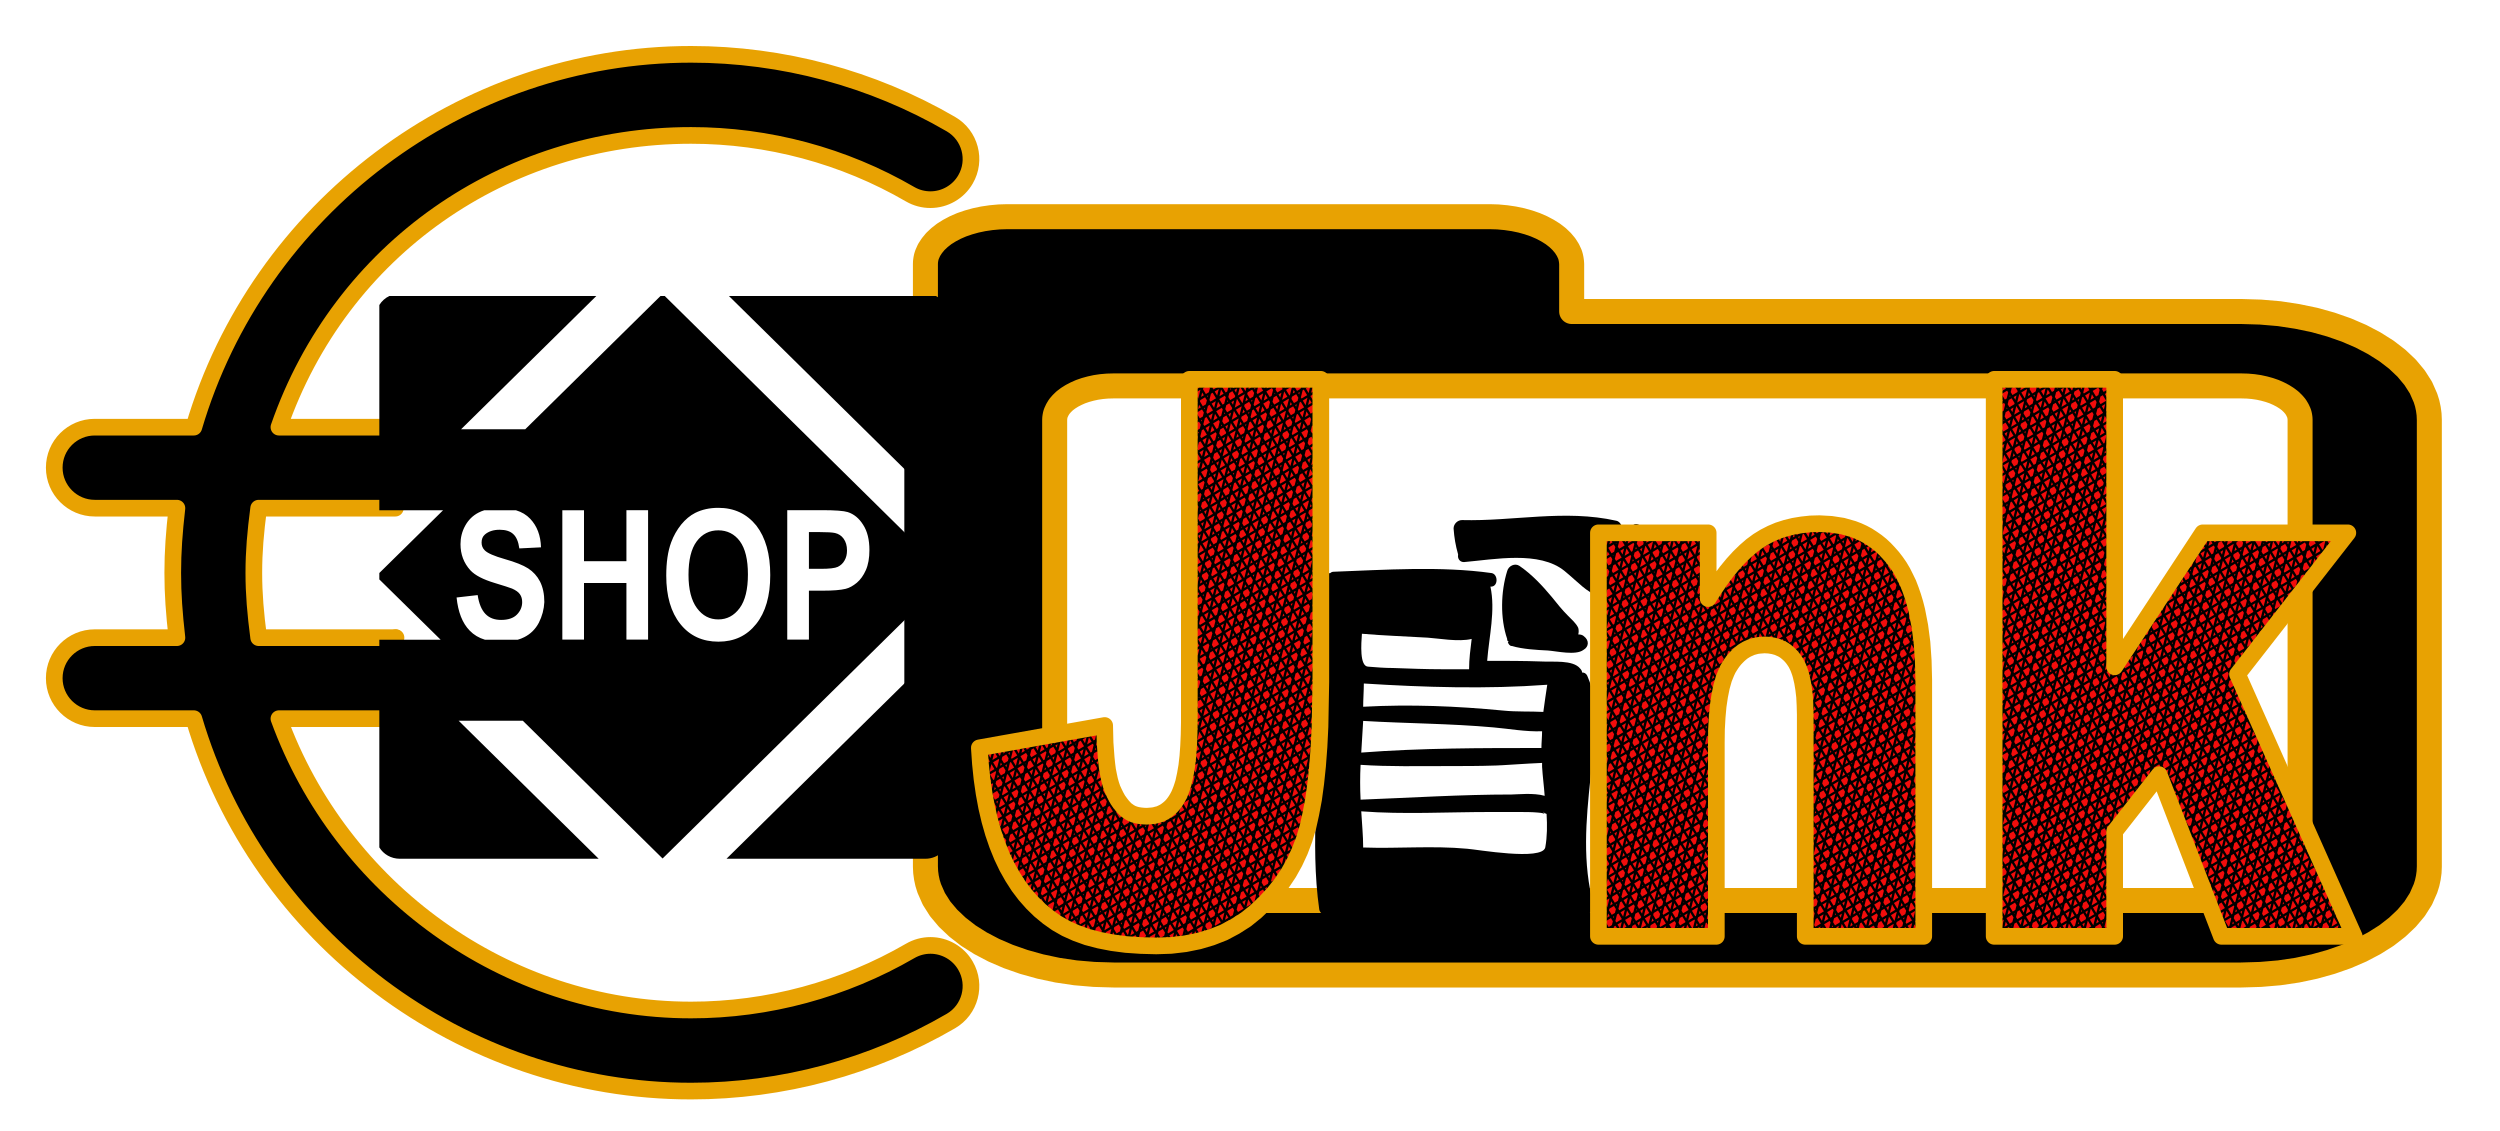 <?xml version="1.0" encoding="UTF-8"?>
<!DOCTYPE svg PUBLIC "-//W3C//DTD SVG 1.1//EN" "http://www.w3.org/Graphics/SVG/1.1/DTD/svg11.dtd">
<svg version="1.2" width="300mm" height="135.7mm" viewBox="0 0 30000 13570" preserveAspectRatio="xMidYMid" fill-rule="evenodd" stroke-width="28.222" stroke-linejoin="round" xmlns="http://www.w3.org/2000/svg" xmlns:ooo="http://xml.openoffice.org/svg/export" xmlns:xlink="http://www.w3.org/1999/xlink" xmlns:presentation="http://sun.com/xmlns/staroffice/presentation" xmlns:smil="http://www.w3.org/2001/SMIL20/" xmlns:anim="urn:oasis:names:tc:opendocument:xmlns:animation:1.0" xml:space="preserve">
 <defs class="ClipPathGroup">
  <clipPath id="presentation_clip_path" clipPathUnits="userSpaceOnUse">
   <rect x="0" y="0" width="30000" height="13570"/>
  </clipPath>
  <clipPath id="presentation_clip_path_shrink" clipPathUnits="userSpaceOnUse">
   <rect x="30" y="13" width="29940" height="13543"/>
  </clipPath>
 </defs>
 <defs class="TextShapeIndex">
  <g ooo:slide="id1" ooo:id-list="id3 id4 id5 id6 id7 id8"/>
 </defs>
 <defs class="EmbeddedBulletChars">
  <g id="bullet-char-template-57356" transform="scale(0,-0)">
   <path d="M 580,1141 L 1163,571 580,0 -4,571 580,1141 Z"/>
  </g>
  <g id="bullet-char-template-57354" transform="scale(0,-0)">
   <path d="M 8,1128 L 1137,1128 1137,0 8,0 8,1128 Z"/>
  </g>
  <g id="bullet-char-template-10146" transform="scale(0,-0)">
   <path d="M 174,0 L 602,739 174,1481 1456,739 174,0 Z M 1358,739 L 309,1346 659,739 1358,739 Z"/>
  </g>
  <g id="bullet-char-template-10132" transform="scale(0,-0)">
   <path d="M 2015,739 L 1276,0 717,0 1260,543 174,543 174,936 1260,936 717,1481 1274,1481 2015,739 Z"/>
  </g>
  <g id="bullet-char-template-10007" transform="scale(0,-0)">
   <path d="M 0,-2 C -7,14 -16,27 -25,37 L 356,567 C 262,823 215,952 215,954 215,979 228,992 255,992 264,992 276,990 289,987 310,991 331,999 354,1012 L 381,999 492,748 772,1049 836,1024 860,1049 C 881,1039 901,1025 922,1006 886,937 835,863 770,784 769,783 710,716 594,584 L 774,223 C 774,196 753,168 711,139 L 727,119 C 717,90 699,76 672,76 641,76 570,178 457,381 L 164,-76 C 142,-110 111,-127 72,-127 30,-127 9,-110 8,-76 1,-67 -2,-52 -2,-32 -2,-23 -1,-13 0,-2 Z"/>
  </g>
  <g id="bullet-char-template-10004" transform="scale(0,-0)">
   <path d="M 285,-33 C 182,-33 111,30 74,156 52,228 41,333 41,471 41,549 55,616 82,672 116,743 169,778 240,778 293,778 328,747 346,684 L 369,508 C 377,444 397,411 428,410 L 1163,1116 C 1174,1127 1196,1133 1229,1133 1271,1133 1292,1118 1292,1087 L 1292,965 C 1292,929 1282,901 1262,881 L 442,47 C 390,-6 338,-33 285,-33 Z"/>
  </g>
  <g id="bullet-char-template-9679" transform="scale(0,-0)">
   <path d="M 813,0 C 632,0 489,54 383,161 276,268 223,411 223,592 223,773 276,916 383,1023 489,1130 632,1184 813,1184 992,1184 1136,1130 1245,1023 1353,916 1407,772 1407,592 1407,412 1353,268 1245,161 1136,54 992,0 813,0 Z"/>
  </g>
  <g id="bullet-char-template-8226" transform="scale(0,-0)">
   <path d="M 346,457 C 273,457 209,483 155,535 101,586 74,649 74,723 74,796 101,859 155,911 209,963 273,989 346,989 419,989 480,963 531,910 582,859 608,796 608,723 608,648 583,586 532,535 482,483 420,457 346,457 Z"/>
  </g>
  <g id="bullet-char-template-8211" transform="scale(0,-0)">
   <path d="M -4,459 L 1135,459 1135,606 -4,606 -4,459 Z"/>
  </g>
  <g id="bullet-char-template-61548" transform="scale(0,-0)">
   <path d="M 173,740 C 173,903 231,1043 346,1159 462,1274 601,1332 765,1332 928,1332 1067,1274 1183,1159 1299,1043 1357,903 1357,740 1357,577 1299,437 1183,322 1067,206 928,148 765,148 601,148 462,206 346,322 231,437 173,577 173,740 Z"/>
  </g>
 </defs>
 <defs class="TextEmbeddedBitmaps"/>
 <g>
  <g id="id2" class="Master_Slide">
   <g id="bg-id2" class="Background"/>
   <g id="bo-id2" class="BackgroundObjects"/>
  </g>
 </g>
 <g class="SlideGroup">
  <g>
   <g id="container-id1">
    <g id="id1" class="Slide" clip-path="url(#presentation_clip_path)">
     <g class="Page">
      <g class="com.sun.star.drawing.ClosedBezierShape">
       <g id="id3">
        <rect class="BoundingBox" stroke="none" fill="none" x="550" y="551" width="11203" height="12644"/>
        <path fill="rgb(0,0,0)" stroke="none" d="M 4752,7653 L 4751,7652 4752,7652 4752,7653 Z M 4744,6098 L 3104,6098 C 3066,6389 3046,6619 3046,6874 3046,7130 3066,7360 3104,7652 L 4744,7652 4744,8624 3347,8624 C 4089,10665 6060,12120 8293,12120 9216,12120 10125,11873 10922,11411 10996,11368 11080,11345 11165,11345 11338,11345 11500,11438 11586,11588 11721,11820 11642,12119 11410,12253 10465,12802 9387,13093 8293,13093 5543,13093 3099,11249 2326,8624 L 1137,8624 C 869,8624 651,8406 651,8138 651,7870 869,7652 1137,7652 L 2123,7652 C 2090,7360 2073,7130 2073,6874 2073,6620 2090,6389 2123,6098 L 1137,6098 C 869,6098 651,5880 651,5612 651,5343 869,5126 1137,5126 L 2326,5126 C 3099,2501 5543,652 8293,652 9387,652 10465,940 11410,1489 11642,1623 11721,1922 11586,2153 11500,2303 11338,2396 11165,2396 11080,2396 10996,2374 10922,2331 10125,1868 9216,1625 8293,1625 6060,1625 4089,2987 3347,5126 L 4744,5126 4744,6098 Z"/>
        <path fill="none" stroke="rgb(232,162,2)" stroke-width="200" stroke-linejoin="miter" d="M 4752,7653 L 4751,7652 4752,7652 4752,7653 Z"/>
        <path fill="none" stroke="rgb(232,162,2)" stroke-width="200" stroke-linejoin="miter" d="M 4744,6098 L 3104,6098 C 3066,6389 3046,6619 3046,6874 3046,7130 3066,7360 3104,7652 L 4744,7652 4744,8624 3347,8624 C 4089,10665 6060,12120 8293,12120 9216,12120 10125,11873 10922,11411 10996,11368 11080,11345 11165,11345 11338,11345 11500,11438 11586,11588 11721,11820 11642,12119 11410,12253 10465,12802 9387,13093 8293,13093 5543,13093 3099,11249 2326,8624 L 1137,8624 C 869,8624 651,8406 651,8138 651,7870 869,7652 1137,7652 L 2123,7652 C 2090,7360 2073,7130 2073,6874 2073,6620 2090,6389 2123,6098 L 1137,6098 C 869,6098 651,5880 651,5612 651,5343 869,5126 1137,5126 L 2326,5126 C 3099,2501 5543,652 8293,652 9387,652 10465,940 11410,1489 11642,1623 11721,1922 11586,2153 11500,2303 11338,2396 11165,2396 11080,2396 10996,2374 10922,2331 10125,1868 9216,1625 8293,1625 6060,1625 4089,2987 3347,5126 L 4744,5126 4744,6098 Z"/>
       </g>
      </g>
      <g class="Group">
       <g class="com.sun.star.drawing.PolyPolygonShape">
        <g id="id4">
         <rect class="BoundingBox" stroke="none" fill="none" x="10954" y="2449" width="18350" height="9403"/>
         <path fill="rgb(0,0,0)" stroke="none" d="M 26896,3738 L 18860,3738 18860,3169 18858,3140 18854,3111 18848,3082 18840,3054 18815,3000 18782,2948 18740,2898 18691,2851 18634,2807 18570,2767 18500,2730 18424,2697 18343,2669 18257,2645 18166,2626 18071,2612 17974,2603 17873,2600 12092,2600 11991,2603 11893,2612 11798,2626 11708,2645 11622,2669 11540,2697 11464,2730 11394,2767 11330,2807 11274,2851 11224,2898 11183,2948 11149,3000 11125,3054 11116,3082 11110,3111 11106,3140 11105,3169 11105,10399 11108,10466 11117,10532 11131,10597 11151,10661 11206,10786 11282,10906 11377,11019 11490,11126 11620,11227 11766,11319 11926,11403 12100,11478 12286,11543 12483,11598 12690,11642 12906,11674 13130,11693 13361,11700 26896,11700 27127,11693 27351,11674 27567,11642 27774,11598 27971,11543 28157,11478 28331,11403 28491,11319 28637,11227 28767,11126 28880,11019 28975,10906 29051,10786 29106,10661 29126,10597 29140,10532 29149,10466 29152,10399 29152,5038 29149,4971 29140,4905 29126,4840 29106,4776 29051,4651 28975,4532 28880,4418 28767,4311 28637,4211 28491,4119 28331,4035 28157,3960 27971,3895 27774,3840 27567,3797 27351,3764 27127,3745 26896,3738 Z M 27601,10399 L 27600,10420 27597,10441 27593,10461 27587,10481 27569,10520 27546,10558 27516,10593 27481,10627 27440,10658 27394,10687 27344,10713 27290,10737 27232,10757 27170,10774 27106,10788 27038,10798 26968,10804 26896,10806 13361,10806 13289,10804 13219,10798 13151,10788 13087,10774 13025,10757 12967,10737 12913,10713 12863,10687 12817,10658 12776,10627 12741,10593 12711,10558 12688,10520 12670,10481 12664,10461 12660,10441 12657,10420 12656,10399 12656,5038 12657,5017 12660,4996 12664,4976 12670,4956 12688,4917 12711,4879 12741,4844 12776,4810 12817,4779 12863,4750 12913,4724 12967,4700 13025,4680 13087,4663 13151,4649 13219,4639 13289,4633 13361,4631 26896,4631 26968,4633 27038,4639 27106,4649 27170,4663 27232,4680 27290,4700 27344,4724 27394,4750 27440,4779 27481,4810 27516,4844 27546,4879 27569,4917 27587,4956 27593,4976 27597,4996 27600,5017 27601,5038 27601,10399 Z"/>
         <path fill="none" stroke="rgb(232,162,2)" stroke-width="300" stroke-linejoin="miter" d="M 26896,3738 L 18860,3738 18860,3169 18858,3140 18854,3111 18848,3082 18840,3054 18815,3000 18782,2948 18740,2898 18691,2851 18634,2807 18570,2767 18500,2730 18424,2697 18343,2669 18257,2645 18166,2626 18071,2612 17974,2603 17873,2600 12092,2600 11991,2603 11893,2612 11798,2626 11708,2645 11622,2669 11540,2697 11464,2730 11394,2767 11330,2807 11274,2851 11224,2898 11183,2948 11149,3000 11125,3054 11116,3082 11110,3111 11106,3140 11105,3169 11105,10399 11108,10466 11117,10532 11131,10597 11151,10661 11206,10786 11282,10906 11377,11019 11490,11126 11620,11227 11766,11319 11926,11403 12100,11478 12286,11543 12483,11598 12690,11642 12906,11674 13130,11693 13361,11700 26896,11700 27127,11693 27351,11674 27567,11642 27774,11598 27971,11543 28157,11478 28331,11403 28491,11319 28637,11227 28767,11126 28880,11019 28975,10906 29051,10786 29106,10661 29126,10597 29140,10532 29149,10466 29152,10399 29152,5038 29149,4971 29140,4905 29126,4840 29106,4776 29051,4651 28975,4532 28880,4418 28767,4311 28637,4211 28491,4119 28331,4035 28157,3960 27971,3895 27774,3840 27567,3797 27351,3764 27127,3745 26896,3738 Z"/>
         <path fill="none" stroke="rgb(232,162,2)" stroke-width="300" stroke-linejoin="miter" d="M 27601,10399 L 27600,10420 27597,10441 27593,10461 27587,10481 27569,10520 27546,10558 27516,10593 27481,10627 27440,10658 27394,10687 27344,10713 27290,10737 27232,10757 27170,10774 27106,10788 27038,10798 26968,10804 26896,10806 13361,10806 13289,10804 13219,10798 13151,10788 13087,10774 13025,10757 12967,10737 12913,10713 12863,10687 12817,10658 12776,10627 12741,10593 12711,10558 12688,10520 12670,10481 12664,10461 12660,10441 12657,10420 12656,10399 12656,5038 12657,5017 12660,4996 12664,4976 12670,4956 12688,4917 12711,4879 12741,4844 12776,4810 12817,4779 12863,4750 12913,4724 12967,4700 13025,4680 13087,4663 13151,4649 13219,4639 13289,4633 13361,4631 26896,4631 26968,4633 27038,4639 27106,4649 27170,4663 27232,4680 27290,4700 27344,4724 27394,4750 27440,4779 27481,4810 27516,4844 27546,4879 27569,4917 27587,4956 27593,4976 27597,4996 27600,5017 27601,5038 27601,10399 Z"/>
        </g>
       </g>
      </g>
      <g class="com.sun.star.drawing.ClosedBezierShape">
       <g id="id5">
        <rect class="BoundingBox" stroke="none" fill="none" x="4552" y="3552" width="6842" height="6755"/>
        <path fill="rgb(0,0,0)" stroke="none" d="M 7156,3552 L 5533,5151 6303,5151 7926,3552 7977,3552 11389,6915 7951,10302 6274,8649 5504,8649 7184,10305 4798,10305 C 4693,10305 4602,10251 4552,10169 L 4552,7677 5288,7677 4552,6953 4552,6876 5317,6123 4552,6123 4552,3660 C 4581,3613 4622,3576 4672,3552 L 7156,3552 Z M 11230,3552 C 11326,3598 11392,3694 11392,3807 L 11392,6159 8747,3552 11230,3552 Z M 6748,6123 L 6748,7675 7008,7675 7008,6996 7517,6996 7517,7675 7777,7675 7777,6122 7517,6122 7517,6734 7008,6734 7008,6123 6748,6123 Z M 5812,6123 C 5788,6130 5765,6140 5743,6151 5673,6187 5620,6240 5582,6309 5544,6378 5526,6451 5526,6530 5526,6653 5566,6757 5644,6843 5700,6904 5798,6954 5937,6996 6046,7029 6115,7051 6145,7063 6190,7083 6221,7105 6239,7131 6258,7158 6266,7189 6266,7225 6266,7282 6245,7332 6203,7375 6161,7418 6097,7439 6013,7439 5935,7439 5872,7416 5825,7367 5779,7319 5747,7243 5732,7141 L 5479,7170 C 5497,7344 5548,7477 5636,7567 5685,7618 5746,7655 5820,7677 L 6212,7677 C 6240,7669 6266,7659 6291,7646 6365,7609 6425,7551 6466,7473 6506,7394 6528,7311 6532,7225 6532,7127 6514,7045 6480,6978 6446,6912 6398,6860 6338,6821 6277,6782 6184,6745 6057,6709 5930,6673 5851,6638 5818,6605 5791,6579 5779,6547 5779,6511 5779,6471 5791,6438 5819,6414 5862,6377 5921,6357 5996,6357 6069,6357 6124,6375 6160,6410 6197,6444 6221,6501 6232,6581 L 6492,6568 C 6488,6425 6444,6312 6363,6226 6318,6178 6261,6144 6191,6123 L 5812,6123 Z M 8718,10305 L 11392,7670 11392,10022 C 11392,10179 11264,10305 11105,10305 L 8718,10305 Z M 9833,6385 C 9926,6385 9989,6389 10020,6396 10062,6406 10097,6427 10124,6465 10150,6502 10164,6548 10164,6605 10164,6651 10155,6691 10135,6725 10116,6760 10088,6785 10054,6802 10020,6818 9951,6826 9849,6826 L 9707,6826 9707,6385 9833,6385 Z M 10148,7066 C 10193,7055 10237,7030 10282,6993 10326,6956 10362,6905 10390,6842 10419,6777 10433,6696 10433,6601 10433,6476 10408,6375 10358,6298 10309,6219 10247,6169 10173,6145 10125,6130 10022,6122 9864,6122 L 9447,6122 9447,7675 9707,7675 9707,7088 9878,7088 C 9996,7088 10086,7081 10148,7066 Z M 8621,7700 C 8811,7700 8961,7630 9074,7488 9187,7347 9243,7151 9243,6901 9243,6648 9187,6451 9076,6307 8961,6165 8810,6094 8620,6094 8514,6094 8422,6115 8342,6155 8281,6186 8225,6233 8174,6295 8123,6359 8083,6429 8054,6508 8014,6616 7995,6749 7995,6907 7995,7153 8051,7347 8164,7488 8277,7630 8430,7700 8621,7700 Z M 8360,6497 C 8426,6408 8513,6364 8620,6364 8726,6364 8814,6408 8878,6494 8943,6583 8975,6714 8975,6893 8975,7072 8942,7207 8876,7297 8808,7389 8723,7433 8620,7433 8515,7433 8431,7389 8363,7297 8296,7206 8262,7073 8262,6898 8262,6720 8294,6586 8360,6497 Z"/>
       </g>
      </g>
      <g class="Graphic">
       <g id="id6">
        <rect class="BoundingBox" stroke="none" fill="none" x="15752" y="6152" width="4901" height="4901"/>
        <defs>
         <clipPath id="clip_path_1" clipPathUnits="userSpaceOnUse">
          <path d="M 15752,6152 L 20652,6152 20652,11052 15752,11052 15752,6152 Z"/>
         </clipPath>
        </defs>
        <g clip-path="url(#clip_path_1)">
         <path fill="rgb(0,0,0)" stroke="none" d="M 19086,9333 C 19125,8945 19210,8473 19047,8109 19032,8078 19008,8070 18985,8070 18985,8054 18977,8039 18962,8023 18877,7915 18629,7946 18505,7938 18288,7930 18063,7930 17846,7930 17869,7636 17947,7326 17885,7039 L 17900,7039 C 17978,7032 17978,6892 17900,6877 17288,6791 16622,6838 16002,6861 15986,6861 15971,6869 15963,6877 15948,6877 15932,6884 15924,6908 15661,7380 15770,7977 15801,8488 15847,9294 15715,10092 15831,10914 15839,10960 15893,10991 15932,10991 16947,11030 17962,10906 18977,11014 19024,11022 19055,10991 19070,10960 19101,10945 19132,10914 19125,10867 18985,10356 19032,9844 19086,9333 Z M 18567,8217 C 18551,8318 18536,8426 18520,8543 18365,8535 18195,8543 18040,8527 17482,8473 16924,8450 16358,8481 16358,8388 16366,8295 16366,8202 17094,8248 17838,8271 18567,8217 Z M 16343,7605 C 16606,7628 16870,7636 17133,7652 17249,7659 17505,7706 17660,7667 17645,7791 17629,7907 17629,8031 L 17311,8031 C 17110,8031 16916,8023 16715,8016 16614,8016 16521,8008 16420,8000 16312,8000 16335,7721 16343,7605 Z M 16358,8651 C 16878,8682 17404,8682 17924,8729 18102,8744 18311,8783 18505,8775 18505,8845 18497,8915 18497,8976 17776,8976 17048,8976 16335,9031 16343,8907 16351,8775 16358,8651 Z M 16327,9178 C 16668,9201 17017,9193 17358,9193 17559,9193 17753,9193 17955,9186 18001,9186 18326,9162 18505,9155 L 18505,9201 C 18512,9317 18528,9434 18536,9550 18404,9511 18203,9534 18141,9534 17536,9534 16932,9573 16327,9596 16320,9457 16320,9317 16327,9178 Z M 17606,10185 C 17187,10146 16777,10185 16358,10170 16358,10023 16343,9883 16335,9736 16847,9775 17366,9744 17877,9744 L 18226,9744 C 18303,9744 18381,9744 18458,9751 18562,9759 18538,9787 18516,9736 18524,9753 18539,9760 18559,9767 18567,9906 18567,10038 18543,10170 18505,10332 17722,10193 17606,10185 Z"/>
         <path fill="rgb(0,0,0)" stroke="none" d="M 19008,7636 C 18993,7621 18970,7613 18939,7613 18946,7590 18946,7559 18939,7535 18915,7481 18861,7435 18815,7388 18745,7318 18683,7241 18621,7163 18505,7024 18381,6892 18234,6791 18179,6753 18102,6791 18086,6853 18009,7101 18001,7419 18086,7667 L 18086,7667 18086,7667 C 18086,7683 18086,7690 18102,7698 18102,7698 18102,7706 18094,7706 18102,7729 18117,7752 18141,7752 18280,7791 18435,7799 18574,7806 18683,7814 18908,7868 19001,7799 19070,7760 19070,7683 19008,7636 L 19008,7636 Z"/>
         <path fill="rgb(0,0,0)" stroke="none" d="M 20620,7535 C 20620,7497 20589,7450 20550,7442 20202,7388 19853,7427 19504,7396 19512,7311 19504,7225 19504,7132 19512,7109 19520,7086 19512,7063 19473,6822 19465,6582 19465,6342 19465,6303 19435,6257 19396,6249 18776,6110 18164,6257 17544,6241 17490,6241 17443,6288 17443,6342 17451,6451 17466,6543 17497,6652 L 17497,6660 C 17490,6698 17513,6745 17567,6745 17931,6714 18474,6605 18776,6853 18946,6993 19032,7101 19187,7156 19280,7512 19303,7876 19303,8240 19264,8225 19233,8186 19194,8163 19179,8155 19171,8171 19179,8178 19202,8225 19249,8264 19303,8271 19295,8922 19187,9573 19194,10232 19194,10286 19233,10317 19287,10325 19721,10356 20147,10371 20581,10309 20620,10301 20659,10255 20651,10216 20612,9317 20690,8426 20620,7535 L 20620,7535 Z"/>
         <path fill="rgb(0,0,0)" stroke="none" d="M 20566,7086 C 20380,6768 20054,6528 19760,6327 19737,6311 19706,6303 19682,6311 19659,6280 19589,6280 19589,6327 19543,6613 19504,6931 19597,7210 19613,7249 19644,7280 19690,7280 19961,7264 20240,7280 20512,7233 20566,7218 20589,7132 20566,7086 L 20566,7086 Z"/>
        </g>
       </g>
      </g>
      <g class="com.sun.star.drawing.CustomShape">
       <g id="id7">
        <rect class="BoundingBox" stroke="none" fill="none" x="10852" y="3752" width="501" height="6401"/>
        <path fill="rgb(0,0,0)" stroke="none" d="M 11102,10152 L 10852,10152 10852,3752 11352,3752 11352,10152 11102,10152 Z"/>
       </g>
      </g>
      <g class="com.sun.star.drawing.CustomShape">
       <g id="id8">
        <rect class="BoundingBox" stroke="none" fill="none" x="11646" y="4452" width="16761" height="7001"/>
        <path fill="rgb(241,13,12)" stroke="none" d="M 14272,4552 L 15850,4552 15850,8183 15840,8721 15828,8964 15811,9190 15789,9400 15763,9591 15730,9766 15695,9924 15651,10071 15598,10211 15535,10347 15463,10476 15380,10600 15287,10718 15184,10829 15073,10936 14952,11034 14822,11117 14685,11190 14539,11247 14387,11292 14224,11325 14053,11345 13875,11351 13688,11346 13512,11334 13345,11312 13191,11282 13046,11244 12913,11196 12791,11141 12679,11077 12576,11004 12479,10924 12388,10835 12303,10739 12224,10635 12152,10523 12085,10404 12024,10276 11969,10140 11920,9997 11877,9846 11840,9688 11809,9520 11784,9347 11765,9164 11752,8974 13256,8706 13261,8913 13274,9091 13282,9169 13291,9240 13304,9305 13316,9362 13331,9415 13348,9465 13369,9511 13391,9556 13415,9599 13443,9638 13471,9674 13504,9709 13515,9719 13528,9728 13553,9746 13582,9762 13613,9774 13646,9783 13682,9789 13721,9793 13761,9795 13824,9790 13855,9786 13884,9778 13913,9771 13939,9759 13966,9746 13990,9731 14014,9713 14036,9695 14058,9674 14078,9651 14097,9626 14115,9599 14132,9570 14149,9538 14163,9505 14177,9469 14190,9430 14203,9388 14223,9296 14241,9192 14254,9078 14263,8953 14269,8818 14272,8670 14272,4552 Z M 19181,6394 L 20498,6394 20498,7183 20572,7067 20646,6958 20720,6859 20795,6768 20869,6687 20945,6613 21020,6548 21096,6492 21174,6444 21256,6402 21341,6366 21432,6337 21526,6314 21624,6298 21726,6287 21833,6284 21975,6292 22111,6313 22238,6349 22298,6372 22357,6399 22413,6429 22467,6464 22520,6501 22571,6542 22619,6587 22665,6636 22710,6687 22753,6743 22793,6801 22831,6865 22865,6933 22899,7003 22928,7079 22955,7157 22980,7240 23002,7326 23038,7512 23064,7711 23079,7928 23085,8159 23085,11236 21663,11236 21663,8573 21660,8463 21655,8362 21644,8269 21630,8184 21612,8107 21602,8073 21590,8039 21578,8008 21564,7979 21550,7952 21534,7928 21518,7905 21501,7884 21482,7863 21463,7845 21443,7828 21424,7813 21402,7798 21380,7786 21357,7776 21333,7765 21283,7751 21229,7742 21173,7739 21110,7744 21080,7748 21050,7756 21021,7764 20994,7776 20966,7788 20940,7803 20914,7819 20889,7839 20865,7860 20842,7883 20819,7907 20797,7934 20776,7963 20756,7994 20736,8027 20718,8065 20702,8104 20685,8147 20672,8193 20658,8243 20636,8352 20618,8472 20606,8605 20598,8751 20596,8911 20596,11236 19181,11236 19181,6394 Z M 23930,4552 L 25376,4552 25376,8002 26433,6394 28174,6394 26850,8091 28251,11236 26657,11236 25910,9296 25376,9977 25376,11236 23930,11236 23930,4552 Z"/>
        <g>
         <defs>
          <pattern id="pattern1" x="11752" y="4552" width="16500" height="6800" patternUnits="userSpaceOnUse">
           <g transform="translate(-11752,-4552)">
            <line fill="rgb(0,0,0)" stroke="rgb(0,0,0)" x1="14272" y1="4616" x2="14379" y2="4552"/>
            <line fill="rgb(0,0,0)" stroke="rgb(0,0,0)" x1="14272" y1="4740" x2="14585" y2="4552"/>
            <line fill="rgb(0,0,0)" stroke="rgb(0,0,0)" x1="14272" y1="4864" x2="14792" y2="4552"/>
            <line fill="rgb(0,0,0)" stroke="rgb(0,0,0)" x1="14272" y1="4988" x2="14998" y2="4552"/>
            <line fill="rgb(0,0,0)" stroke="rgb(0,0,0)" x1="14272" y1="5112" x2="15204" y2="4552"/>
            <line fill="rgb(0,0,0)" stroke="rgb(0,0,0)" x1="14272" y1="5236" x2="15411" y2="4552"/>
            <line fill="rgb(0,0,0)" stroke="rgb(0,0,0)" x1="14272" y1="5360" x2="15617" y2="4552"/>
            <line fill="rgb(0,0,0)" stroke="rgb(0,0,0)" x1="14272" y1="5484" x2="15823" y2="4552"/>
            <line fill="rgb(0,0,0)" stroke="rgb(0,0,0)" x1="14272" y1="5608" x2="15850" y2="4660"/>
            <line fill="rgb(0,0,0)" stroke="rgb(0,0,0)" x1="14272" y1="5732" x2="15850" y2="4784"/>
            <line fill="rgb(0,0,0)" stroke="rgb(0,0,0)" x1="14272" y1="5856" x2="15850" y2="4908"/>
            <line fill="rgb(0,0,0)" stroke="rgb(0,0,0)" x1="14272" y1="5980" x2="15850" y2="5032"/>
            <line fill="rgb(0,0,0)" stroke="rgb(0,0,0)" x1="14272" y1="6104" x2="15850" y2="5156"/>
            <line fill="rgb(0,0,0)" stroke="rgb(0,0,0)" x1="14272" y1="6228" x2="15850" y2="5280"/>
            <line fill="rgb(0,0,0)" stroke="rgb(0,0,0)" x1="14272" y1="6352" x2="15850" y2="5404"/>
            <line fill="rgb(0,0,0)" stroke="rgb(0,0,0)" x1="14272" y1="6476" x2="15850" y2="5528"/>
            <line fill="rgb(0,0,0)" stroke="rgb(0,0,0)" x1="14272" y1="6600" x2="15850" y2="5652"/>
            <line fill="rgb(0,0,0)" stroke="rgb(0,0,0)" x1="14272" y1="6724" x2="15850" y2="5776"/>
            <line fill="rgb(0,0,0)" stroke="rgb(0,0,0)" x1="14272" y1="6848" x2="15850" y2="5900"/>
            <line fill="rgb(0,0,0)" stroke="rgb(0,0,0)" x1="14272" y1="6972" x2="15850" y2="6024"/>
            <line fill="rgb(0,0,0)" stroke="rgb(0,0,0)" x1="14272" y1="7096" x2="15850" y2="6148"/>
            <line fill="rgb(0,0,0)" stroke="rgb(0,0,0)" x1="14272" y1="7220" x2="15850" y2="6272"/>
            <line fill="rgb(0,0,0)" stroke="rgb(0,0,0)" x1="14272" y1="7344" x2="15850" y2="6396"/>
            <line fill="rgb(0,0,0)" stroke="rgb(0,0,0)" x1="11753" y1="8982" x2="11772" y2="8970"/>
            <line fill="rgb(0,0,0)" stroke="rgb(0,0,0)" x1="14272" y1="7468" x2="15850" y2="6520"/>
            <line fill="rgb(0,0,0)" stroke="rgb(0,0,0)" x1="11761" y1="9101" x2="12065" y2="8918"/>
            <line fill="rgb(0,0,0)" stroke="rgb(0,0,0)" x1="14272" y1="7592" x2="15850" y2="6644"/>
            <line fill="rgb(0,0,0)" stroke="rgb(0,0,0)" x1="11771" y1="9219" x2="12359" y2="8866"/>
            <line fill="rgb(0,0,0)" stroke="rgb(0,0,0)" x1="14272" y1="7716" x2="15850" y2="6768"/>
            <line fill="rgb(0,0,0)" stroke="rgb(0,0,0)" x1="11783" y1="9336" x2="12652" y2="8814"/>
            <line fill="rgb(0,0,0)" stroke="rgb(0,0,0)" x1="14272" y1="7840" x2="15850" y2="6892"/>
            <line fill="rgb(0,0,0)" stroke="rgb(0,0,0)" x1="11799" y1="9450" x2="12945" y2="8761"/>
            <line fill="rgb(0,0,0)" stroke="rgb(0,0,0)" x1="14272" y1="7964" x2="15850" y2="7016"/>
            <line fill="rgb(0,0,0)" stroke="rgb(0,0,0)" x1="11817" y1="9563" x2="13239" y2="8709"/>
            <line fill="rgb(0,0,0)" stroke="rgb(0,0,0)" x1="14272" y1="8088" x2="15850" y2="7140"/>
            <line fill="rgb(0,0,0)" stroke="rgb(0,0,0)" x1="11838" y1="9675" x2="13259" y2="8821"/>
            <line fill="rgb(0,0,0)" stroke="rgb(0,0,0)" x1="14272" y1="8212" x2="15850" y2="7264"/>
            <line fill="rgb(0,0,0)" stroke="rgb(0,0,0)" x1="11862" y1="9784" x2="13263" y2="8942"/>
            <line fill="rgb(0,0,0)" stroke="rgb(0,0,0)" x1="14272" y1="8336" x2="15850" y2="7388"/>
            <line fill="rgb(0,0,0)" stroke="rgb(0,0,0)" x1="11890" y1="9891" x2="13272" y2="9061"/>
            <line fill="rgb(0,0,0)" stroke="rgb(0,0,0)" x1="14272" y1="8460" x2="15850" y2="7512"/>
            <line fill="rgb(0,0,0)" stroke="rgb(0,0,0)" x1="11920" y1="9997" x2="13283" y2="9178"/>
            <line fill="rgb(0,0,0)" stroke="rgb(0,0,0)" x1="14272" y1="8584" x2="15850" y2="7636"/>
            <line fill="rgb(0,0,0)" stroke="rgb(0,0,0)" x1="11955" y1="10100" x2="13301" y2="9291"/>
            <line fill="rgb(0,0,0)" stroke="rgb(0,0,0)" x1="14271" y1="8709" x2="15850" y2="7760"/>
            <line fill="rgb(0,0,0)" stroke="rgb(0,0,0)" x1="11994" y1="10201" x2="13327" y2="9400"/>
            <line fill="rgb(0,0,0)" stroke="rgb(0,0,0)" x1="14268" y1="8834" x2="15850" y2="7884"/>
            <line fill="rgb(0,0,0)" stroke="rgb(0,0,0)" x1="12035" y1="10300" x2="13365" y2="9501"/>
            <line fill="rgb(0,0,0)" stroke="rgb(0,0,0)" x1="14262" y1="8962" x2="15850" y2="8008"/>
            <line fill="rgb(0,0,0)" stroke="rgb(0,0,0)" x1="12081" y1="10396" x2="13413" y2="9596"/>
            <line fill="rgb(0,0,0)" stroke="rgb(0,0,0)" x1="14252" y1="9092" x2="15850" y2="8132"/>
            <line fill="rgb(0,0,0)" stroke="rgb(0,0,0)" x1="12133" y1="10489" x2="13478" y2="9681"/>
            <line fill="rgb(0,0,0)" stroke="rgb(0,0,0)" x1="14235" y1="9226" x2="15849" y2="8257"/>
            <line fill="rgb(0,0,0)" stroke="rgb(0,0,0)" x1="12189" y1="10580" x2="13565" y2="9753"/>
            <line fill="rgb(0,0,0)" stroke="rgb(0,0,0)" x1="14208" y1="9367" x2="15846" y2="8382"/>
            <line fill="rgb(0,0,0)" stroke="rgb(0,0,0)" x1="12249" y1="10668" x2="13707" y2="9792"/>
            <line fill="rgb(0,0,0)" stroke="rgb(0,0,0)" x1="14156" y1="9522" x2="15844" y2="8508"/>
            <line fill="rgb(0,0,0)" stroke="rgb(0,0,0)" x1="19181" y1="6503" x2="19362" y2="6394"/>
            <line fill="rgb(0,0,0)" stroke="rgb(0,0,0)" x1="12315" y1="10752" x2="15842" y2="8633"/>
            <line fill="rgb(0,0,0)" stroke="rgb(0,0,0)" x1="19181" y1="6627" x2="19568" y2="6394"/>
            <line fill="rgb(0,0,0)" stroke="rgb(0,0,0)" x1="12386" y1="10833" x2="15838" y2="8759"/>
            <line fill="rgb(0,0,0)" stroke="rgb(0,0,0)" x1="19181" y1="6751" x2="19774" y2="6394"/>
            <line fill="rgb(0,0,0)" stroke="rgb(0,0,0)" x1="12465" y1="10910" x2="15832" y2="8887"/>
            <line fill="rgb(0,0,0)" stroke="rgb(0,0,0)" x1="19181" y1="6875" x2="19981" y2="6394"/>
            <line fill="rgb(0,0,0)" stroke="rgb(0,0,0)" x1="12550" y1="10983" x2="15824" y2="9016"/>
            <line fill="rgb(0,0,0)" stroke="rgb(0,0,0)" x1="19181" y1="6999" x2="20187" y2="6394"/>
            <line fill="rgb(0,0,0)" stroke="rgb(0,0,0)" x1="12643" y1="11051" x2="15814" y2="9145"/>
            <line fill="rgb(0,0,0)" stroke="rgb(0,0,0)" x1="19181" y1="7123" x2="20393" y2="6394"/>
            <line fill="rgb(0,0,0)" stroke="rgb(0,0,0)" x1="12744" y1="11114" x2="15802" y2="9277"/>
            <line fill="rgb(0,0,0)" stroke="rgb(0,0,0)" x1="19181" y1="7247" x2="20498" y2="6455"/>
            <line fill="rgb(0,0,0)" stroke="rgb(0,0,0)" x1="12857" y1="11171" x2="15788" y2="9409"/>
            <line fill="rgb(0,0,0)" stroke="rgb(0,0,0)" x1="19181" y1="7371" x2="20498" y2="6579"/>
            <line fill="rgb(0,0,0)" stroke="rgb(0,0,0)" x1="12980" y1="11220" x2="15769" y2="9544"/>
            <line fill="rgb(0,0,0)" stroke="rgb(0,0,0)" x1="19181" y1="7495" x2="20498" y2="6703"/>
            <line fill="rgb(0,0,0)" stroke="rgb(0,0,0)" x1="23930" y1="4641" x2="24078" y2="4552"/>
            <line fill="rgb(0,0,0)" stroke="rgb(0,0,0)" x1="13117" y1="11262" x2="15746" y2="9683"/>
            <line fill="rgb(0,0,0)" stroke="rgb(0,0,0)" x1="19181" y1="7619" x2="20498" y2="6827"/>
            <line fill="rgb(0,0,0)" stroke="rgb(0,0,0)" x1="23930" y1="4765" x2="24284" y2="4552"/>
            <line fill="rgb(0,0,0)" stroke="rgb(0,0,0)" x1="13266" y1="11297" x2="15717" y2="9824"/>
            <line fill="rgb(0,0,0)" stroke="rgb(0,0,0)" x1="19181" y1="7743" x2="20498" y2="6951"/>
            <line fill="rgb(0,0,0)" stroke="rgb(0,0,0)" x1="20787" y1="6777" x2="21570" y2="6307"/>
            <line fill="rgb(0,0,0)" stroke="rgb(0,0,0)" x1="23930" y1="4889" x2="24491" y2="4552"/>
            <line fill="rgb(0,0,0)" stroke="rgb(0,0,0)" x1="13429" y1="11323" x2="15681" y2="9969"/>
            <line fill="rgb(0,0,0)" stroke="rgb(0,0,0)" x1="19181" y1="7867" x2="20498" y2="7075"/>
            <line fill="rgb(0,0,0)" stroke="rgb(0,0,0)" x1="20614" y1="7006" x2="21814" y2="6285"/>
            <line fill="rgb(0,0,0)" stroke="rgb(0,0,0)" x1="23930" y1="5013" x2="24697" y2="4552"/>
            <line fill="rgb(0,0,0)" stroke="rgb(0,0,0)" x1="13606" y1="11340" x2="15631" y2="10124"/>
            <line fill="rgb(0,0,0)" stroke="rgb(0,0,0)" x1="19181" y1="7991" x2="22001" y2="6296"/>
            <line fill="rgb(0,0,0)" stroke="rgb(0,0,0)" x1="23930" y1="5137" x2="24904" y2="4552"/>
            <line fill="rgb(0,0,0)" stroke="rgb(0,0,0)" x1="13798" y1="11349" x2="15562" y2="10289"/>
            <line fill="rgb(0,0,0)" stroke="rgb(0,0,0)" x1="19181" y1="8115" x2="22157" y2="6326"/>
            <line fill="rgb(0,0,0)" stroke="rgb(0,0,0)" x1="23930" y1="5261" x2="25110" y2="4552"/>
            <line fill="rgb(0,0,0)" stroke="rgb(0,0,0)" x1="14009" y1="11346" x2="15466" y2="10471"/>
            <line fill="rgb(0,0,0)" stroke="rgb(0,0,0)" x1="19181" y1="8239" x2="22291" y2="6370"/>
            <line fill="rgb(0,0,0)" stroke="rgb(0,0,0)" x1="23930" y1="5385" x2="25316" y2="4552"/>
            <line fill="rgb(0,0,0)" stroke="rgb(0,0,0)" x1="14264" y1="11317" x2="15310" y2="10688"/>
            <line fill="rgb(0,0,0)" stroke="rgb(0,0,0)" x1="19181" y1="8363" x2="22406" y2="6425"/>
            <line fill="rgb(0,0,0)" stroke="rgb(0,0,0)" x1="23930" y1="5509" x2="25376" y2="4640"/>
            <line fill="rgb(0,0,0)" stroke="rgb(0,0,0)" x1="14676" y1="11194" x2="14983" y2="11009"/>
            <line fill="rgb(0,0,0)" stroke="rgb(0,0,0)" x1="19181" y1="8487" x2="22504" y2="6490"/>
            <line fill="rgb(0,0,0)" stroke="rgb(0,0,0)" x1="23930" y1="5633" x2="25376" y2="4764"/>
            <line fill="rgb(0,0,0)" stroke="rgb(0,0,0)" x1="19181" y1="8611" x2="22592" y2="6561"/>
            <line fill="rgb(0,0,0)" stroke="rgb(0,0,0)" x1="23930" y1="5757" x2="25376" y2="4888"/>
            <line fill="rgb(0,0,0)" stroke="rgb(0,0,0)" x1="19181" y1="8735" x2="22668" y2="6639"/>
            <line fill="rgb(0,0,0)" stroke="rgb(0,0,0)" x1="23930" y1="5881" x2="25376" y2="5012"/>
            <line fill="rgb(0,0,0)" stroke="rgb(0,0,0)" x1="19181" y1="8859" x2="22737" y2="6722"/>
            <line fill="rgb(0,0,0)" stroke="rgb(0,0,0)" x1="23930" y1="6005" x2="25376" y2="5136"/>
            <line fill="rgb(0,0,0)" stroke="rgb(0,0,0)" x1="19181" y1="8983" x2="20722" y2="8057"/>
            <line fill="rgb(0,0,0)" stroke="rgb(0,0,0)" x1="21242" y1="7744" x2="22798" y2="6809"/>
            <line fill="rgb(0,0,0)" stroke="rgb(0,0,0)" x1="23930" y1="6129" x2="25376" y2="5260"/>
            <line fill="rgb(0,0,0)" stroke="rgb(0,0,0)" x1="19181" y1="9107" x2="20666" y2="8214"/>
            <line fill="rgb(0,0,0)" stroke="rgb(0,0,0)" x1="21379" y1="7786" x2="22850" y2="6902"/>
            <line fill="rgb(0,0,0)" stroke="rgb(0,0,0)" x1="23930" y1="6253" x2="25376" y2="5384"/>
            <line fill="rgb(0,0,0)" stroke="rgb(0,0,0)" x1="19181" y1="9231" x2="20635" y2="8357"/>
            <line fill="rgb(0,0,0)" stroke="rgb(0,0,0)" x1="21472" y1="7854" x2="22897" y2="6998"/>
            <line fill="rgb(0,0,0)" stroke="rgb(0,0,0)" x1="23930" y1="6377" x2="25376" y2="5508"/>
            <line fill="rgb(0,0,0)" stroke="rgb(0,0,0)" x1="19181" y1="9355" x2="20616" y2="8492"/>
            <line fill="rgb(0,0,0)" stroke="rgb(0,0,0)" x1="21540" y1="7937" x2="22935" y2="7099"/>
            <line fill="rgb(0,0,0)" stroke="rgb(0,0,0)" x1="23930" y1="6501" x2="25376" y2="5632"/>
            <line fill="rgb(0,0,0)" stroke="rgb(0,0,0)" x1="19181" y1="9479" x2="20605" y2="8623"/>
            <line fill="rgb(0,0,0)" stroke="rgb(0,0,0)" x1="21587" y1="8033" x2="22969" y2="7203"/>
            <line fill="rgb(0,0,0)" stroke="rgb(0,0,0)" x1="23930" y1="6625" x2="25376" y2="5756"/>
            <line fill="rgb(0,0,0)" stroke="rgb(0,0,0)" x1="19181" y1="9603" x2="20598" y2="8751"/>
            <line fill="rgb(0,0,0)" stroke="rgb(0,0,0)" x1="21619" y1="8138" x2="22998" y2="7309"/>
            <line fill="rgb(0,0,0)" stroke="rgb(0,0,0)" x1="23930" y1="6749" x2="25376" y2="5880"/>
            <line fill="rgb(0,0,0)" stroke="rgb(0,0,0)" x1="19181" y1="9727" x2="20596" y2="8876"/>
            <line fill="rgb(0,0,0)" stroke="rgb(0,0,0)" x1="21641" y1="8249" x2="23020" y2="7420"/>
            <line fill="rgb(0,0,0)" stroke="rgb(0,0,0)" x1="23930" y1="6873" x2="25376" y2="6004"/>
            <line fill="rgb(0,0,0)" stroke="rgb(0,0,0)" x1="19181" y1="9851" x2="20596" y2="9000"/>
            <line fill="rgb(0,0,0)" stroke="rgb(0,0,0)" x1="21655" y1="8364" x2="23041" y2="7531"/>
            <line fill="rgb(0,0,0)" stroke="rgb(0,0,0)" x1="23930" y1="6997" x2="25376" y2="6128"/>
            <line fill="rgb(0,0,0)" stroke="rgb(0,0,0)" x1="19181" y1="9975" x2="20596" y2="9124"/>
            <line fill="rgb(0,0,0)" stroke="rgb(0,0,0)" x1="21661" y1="8485" x2="23056" y2="7646"/>
            <line fill="rgb(0,0,0)" stroke="rgb(0,0,0)" x1="23930" y1="7121" x2="25376" y2="6252"/>
            <line fill="rgb(0,0,0)" stroke="rgb(0,0,0)" x1="19181" y1="10099" x2="20596" y2="9248"/>
            <line fill="rgb(0,0,0)" stroke="rgb(0,0,0)" x1="21663" y1="8607" x2="23068" y2="7763"/>
            <line fill="rgb(0,0,0)" stroke="rgb(0,0,0)" x1="23930" y1="7245" x2="25376" y2="6376"/>
            <line fill="rgb(0,0,0)" stroke="rgb(0,0,0)" x1="19181" y1="10223" x2="20596" y2="9372"/>
            <line fill="rgb(0,0,0)" stroke="rgb(0,0,0)" x1="21663" y1="8731" x2="23076" y2="7882"/>
            <line fill="rgb(0,0,0)" stroke="rgb(0,0,0)" x1="23930" y1="7369" x2="25376" y2="6500"/>
            <line fill="rgb(0,0,0)" stroke="rgb(0,0,0)" x1="19181" y1="10347" x2="20596" y2="9496"/>
            <line fill="rgb(0,0,0)" stroke="rgb(0,0,0)" x1="21663" y1="8855" x2="23081" y2="8003"/>
            <line fill="rgb(0,0,0)" stroke="rgb(0,0,0)" x1="23930" y1="7493" x2="25376" y2="6624"/>
            <line fill="rgb(0,0,0)" stroke="rgb(0,0,0)" x1="19181" y1="10471" x2="20596" y2="9620"/>
            <line fill="rgb(0,0,0)" stroke="rgb(0,0,0)" x1="21663" y1="8979" x2="23084" y2="8125"/>
            <line fill="rgb(0,0,0)" stroke="rgb(0,0,0)" x1="23930" y1="7617" x2="25376" y2="6748"/>
            <line fill="rgb(0,0,0)" stroke="rgb(0,0,0)" x1="19181" y1="10595" x2="20596" y2="9744"/>
            <line fill="rgb(0,0,0)" stroke="rgb(0,0,0)" x1="21663" y1="9103" x2="23085" y2="8249"/>
            <line fill="rgb(0,0,0)" stroke="rgb(0,0,0)" x1="23930" y1="7741" x2="25376" y2="6872"/>
            <line fill="rgb(0,0,0)" stroke="rgb(0,0,0)" x1="19181" y1="10719" x2="20596" y2="9868"/>
            <line fill="rgb(0,0,0)" stroke="rgb(0,0,0)" x1="21663" y1="9227" x2="23085" y2="8373"/>
            <line fill="rgb(0,0,0)" stroke="rgb(0,0,0)" x1="23930" y1="7865" x2="25376" y2="6996"/>
            <line fill="rgb(0,0,0)" stroke="rgb(0,0,0)" x1="19181" y1="10843" x2="20596" y2="9992"/>
            <line fill="rgb(0,0,0)" stroke="rgb(0,0,0)" x1="21663" y1="9351" x2="23085" y2="8497"/>
            <line fill="rgb(0,0,0)" stroke="rgb(0,0,0)" x1="23930" y1="7989" x2="25376" y2="7120"/>
            <line fill="rgb(0,0,0)" stroke="rgb(0,0,0)" x1="26334" y1="6544" x2="26584" y2="6394"/>
            <line fill="rgb(0,0,0)" stroke="rgb(0,0,0)" x1="19181" y1="10967" x2="20596" y2="10116"/>
            <line fill="rgb(0,0,0)" stroke="rgb(0,0,0)" x1="21663" y1="9475" x2="23085" y2="8621"/>
            <line fill="rgb(0,0,0)" stroke="rgb(0,0,0)" x1="23930" y1="8113" x2="25376" y2="7244"/>
            <line fill="rgb(0,0,0)" stroke="rgb(0,0,0)" x1="26199" y1="6749" x2="26791" y2="6394"/>
            <line fill="rgb(0,0,0)" stroke="rgb(0,0,0)" x1="19181" y1="11091" x2="20596" y2="10240"/>
            <line fill="rgb(0,0,0)" stroke="rgb(0,0,0)" x1="21663" y1="9599" x2="23085" y2="8745"/>
            <line fill="rgb(0,0,0)" stroke="rgb(0,0,0)" x1="23930" y1="8237" x2="25376" y2="7368"/>
            <line fill="rgb(0,0,0)" stroke="rgb(0,0,0)" x1="26065" y1="6954" x2="26997" y2="6394"/>
            <line fill="rgb(0,0,0)" stroke="rgb(0,0,0)" x1="19181" y1="11215" x2="20596" y2="10364"/>
            <line fill="rgb(0,0,0)" stroke="rgb(0,0,0)" x1="21663" y1="9723" x2="23085" y2="8869"/>
            <line fill="rgb(0,0,0)" stroke="rgb(0,0,0)" x1="23930" y1="8361" x2="25376" y2="7492"/>
            <line fill="rgb(0,0,0)" stroke="rgb(0,0,0)" x1="25930" y1="7159" x2="27204" y2="6394"/>
            <line fill="rgb(0,0,0)" stroke="rgb(0,0,0)" x1="19352" y1="11236" x2="20596" y2="10488"/>
            <line fill="rgb(0,0,0)" stroke="rgb(0,0,0)" x1="21663" y1="9847" x2="23085" y2="8993"/>
            <line fill="rgb(0,0,0)" stroke="rgb(0,0,0)" x1="23930" y1="8485" x2="25376" y2="7616"/>
            <line fill="rgb(0,0,0)" stroke="rgb(0,0,0)" x1="25795" y1="7364" x2="27410" y2="6394"/>
            <line fill="rgb(0,0,0)" stroke="rgb(0,0,0)" x1="19558" y1="11236" x2="20596" y2="10612"/>
            <line fill="rgb(0,0,0)" stroke="rgb(0,0,0)" x1="21663" y1="9971" x2="23085" y2="9117"/>
            <line fill="rgb(0,0,0)" stroke="rgb(0,0,0)" x1="23930" y1="8609" x2="25376" y2="7740"/>
            <line fill="rgb(0,0,0)" stroke="rgb(0,0,0)" x1="25661" y1="7569" x2="27616" y2="6394"/>
            <line fill="rgb(0,0,0)" stroke="rgb(0,0,0)" x1="19764" y1="11236" x2="20596" y2="10736"/>
            <line fill="rgb(0,0,0)" stroke="rgb(0,0,0)" x1="21663" y1="10095" x2="23085" y2="9241"/>
            <line fill="rgb(0,0,0)" stroke="rgb(0,0,0)" x1="23930" y1="8733" x2="25376" y2="7864"/>
            <line fill="rgb(0,0,0)" stroke="rgb(0,0,0)" x1="25526" y1="7774" x2="27823" y2="6394"/>
            <line fill="rgb(0,0,0)" stroke="rgb(0,0,0)" x1="19971" y1="11236" x2="20596" y2="10860"/>
            <line fill="rgb(0,0,0)" stroke="rgb(0,0,0)" x1="21663" y1="10219" x2="23085" y2="9365"/>
            <line fill="rgb(0,0,0)" stroke="rgb(0,0,0)" x1="23930" y1="8857" x2="25376" y2="7988"/>
            <line fill="rgb(0,0,0)" stroke="rgb(0,0,0)" x1="25391" y1="7979" x2="28029" y2="6394"/>
            <line fill="rgb(0,0,0)" stroke="rgb(0,0,0)" x1="20177" y1="11236" x2="20596" y2="10984"/>
            <line fill="rgb(0,0,0)" stroke="rgb(0,0,0)" x1="21663" y1="10343" x2="23085" y2="9489"/>
            <line fill="rgb(0,0,0)" stroke="rgb(0,0,0)" x1="23930" y1="8981" x2="28120" y2="6463"/>
            <line fill="rgb(0,0,0)" stroke="rgb(0,0,0)" x1="20383" y1="11236" x2="20596" y2="11108"/>
            <line fill="rgb(0,0,0)" stroke="rgb(0,0,0)" x1="21663" y1="10467" x2="23085" y2="9613"/>
            <line fill="rgb(0,0,0)" stroke="rgb(0,0,0)" x1="23930" y1="9105" x2="27938" y2="6697"/>
            <line fill="rgb(0,0,0)" stroke="rgb(0,0,0)" x1="20590" y1="11236" x2="20596" y2="11232"/>
            <line fill="rgb(0,0,0)" stroke="rgb(0,0,0)" x1="21663" y1="10591" x2="23085" y2="9737"/>
            <line fill="rgb(0,0,0)" stroke="rgb(0,0,0)" x1="23930" y1="9229" x2="27756" y2="6930"/>
            <line fill="rgb(0,0,0)" stroke="rgb(0,0,0)" x1="21663" y1="10715" x2="23085" y2="9861"/>
            <line fill="rgb(0,0,0)" stroke="rgb(0,0,0)" x1="23930" y1="9353" x2="27573" y2="7164"/>
            <line fill="rgb(0,0,0)" stroke="rgb(0,0,0)" x1="21663" y1="10839" x2="23085" y2="9985"/>
            <line fill="rgb(0,0,0)" stroke="rgb(0,0,0)" x1="23930" y1="9477" x2="27391" y2="7397"/>
            <line fill="rgb(0,0,0)" stroke="rgb(0,0,0)" x1="21663" y1="10963" x2="23085" y2="10109"/>
            <line fill="rgb(0,0,0)" stroke="rgb(0,0,0)" x1="23930" y1="9601" x2="27209" y2="7631"/>
            <line fill="rgb(0,0,0)" stroke="rgb(0,0,0)" x1="21663" y1="11087" x2="23085" y2="10233"/>
            <line fill="rgb(0,0,0)" stroke="rgb(0,0,0)" x1="23930" y1="9725" x2="27027" y2="7864"/>
            <line fill="rgb(0,0,0)" stroke="rgb(0,0,0)" x1="21663" y1="11211" x2="23085" y2="10357"/>
            <line fill="rgb(0,0,0)" stroke="rgb(0,0,0)" x1="23930" y1="9849" x2="26851" y2="8094"/>
            <line fill="rgb(0,0,0)" stroke="rgb(0,0,0)" x1="21828" y1="11236" x2="23085" y2="10481"/>
            <line fill="rgb(0,0,0)" stroke="rgb(0,0,0)" x1="23930" y1="9973" x2="26895" y2="8192"/>
            <line fill="rgb(0,0,0)" stroke="rgb(0,0,0)" x1="22034" y1="11236" x2="23085" y2="10605"/>
            <line fill="rgb(0,0,0)" stroke="rgb(0,0,0)" x1="23930" y1="10097" x2="26938" y2="8289"/>
            <line fill="rgb(0,0,0)" stroke="rgb(0,0,0)" x1="22241" y1="11236" x2="23085" y2="10729"/>
            <line fill="rgb(0,0,0)" stroke="rgb(0,0,0)" x1="23930" y1="10221" x2="26982" y2="8387"/>
            <line fill="rgb(0,0,0)" stroke="rgb(0,0,0)" x1="22447" y1="11236" x2="23085" y2="10853"/>
            <line fill="rgb(0,0,0)" stroke="rgb(0,0,0)" x1="23930" y1="10345" x2="27026" y2="8485"/>
            <line fill="rgb(0,0,0)" stroke="rgb(0,0,0)" x1="22653" y1="11236" x2="23085" y2="10977"/>
            <line fill="rgb(0,0,0)" stroke="rgb(0,0,0)" x1="23930" y1="10469" x2="27069" y2="8583"/>
            <line fill="rgb(0,0,0)" stroke="rgb(0,0,0)" x1="22860" y1="11236" x2="23085" y2="11101"/>
            <line fill="rgb(0,0,0)" stroke="rgb(0,0,0)" x1="23930" y1="10593" x2="25751" y2="9499"/>
            <line fill="rgb(0,0,0)" stroke="rgb(0,0,0)" x1="25944" y1="9383" x2="27113" y2="8681"/>
            <line fill="rgb(0,0,0)" stroke="rgb(0,0,0)" x1="23066" y1="11236" x2="23085" y2="11225"/>
            <line fill="rgb(0,0,0)" stroke="rgb(0,0,0)" x1="23930" y1="10717" x2="25567" y2="9733"/>
            <line fill="rgb(0,0,0)" stroke="rgb(0,0,0)" x1="25982" y1="9484" x2="27156" y2="8778"/>
            <line fill="rgb(0,0,0)" stroke="rgb(0,0,0)" x1="23930" y1="10841" x2="25383" y2="9968"/>
            <line fill="rgb(0,0,0)" stroke="rgb(0,0,0)" x1="26021" y1="9585" x2="27200" y2="8876"/>
            <line fill="rgb(0,0,0)" stroke="rgb(0,0,0)" x1="23930" y1="10965" x2="25376" y2="10096"/>
            <line fill="rgb(0,0,0)" stroke="rgb(0,0,0)" x1="26060" y1="9685" x2="27243" y2="8974"/>
            <line fill="rgb(0,0,0)" stroke="rgb(0,0,0)" x1="23930" y1="11089" x2="25376" y2="10220"/>
            <line fill="rgb(0,0,0)" stroke="rgb(0,0,0)" x1="26099" y1="9786" x2="27287" y2="9072"/>
            <line fill="rgb(0,0,0)" stroke="rgb(0,0,0)" x1="23930" y1="11213" x2="25376" y2="10344"/>
            <line fill="rgb(0,0,0)" stroke="rgb(0,0,0)" x1="26137" y1="9887" x2="27331" y2="9170"/>
            <line fill="rgb(0,0,0)" stroke="rgb(0,0,0)" x1="24098" y1="11236" x2="25376" y2="10468"/>
            <line fill="rgb(0,0,0)" stroke="rgb(0,0,0)" x1="26176" y1="9987" x2="27374" y2="9268"/>
            <line fill="rgb(0,0,0)" stroke="rgb(0,0,0)" x1="24304" y1="11236" x2="25376" y2="10592"/>
            <line fill="rgb(0,0,0)" stroke="rgb(0,0,0)" x1="26215" y1="10088" x2="27418" y2="9365"/>
            <line fill="rgb(0,0,0)" stroke="rgb(0,0,0)" x1="24511" y1="11236" x2="25376" y2="10716"/>
            <line fill="rgb(0,0,0)" stroke="rgb(0,0,0)" x1="26254" y1="10189" x2="27461" y2="9463"/>
            <line fill="rgb(0,0,0)" stroke="rgb(0,0,0)" x1="24717" y1="11236" x2="25376" y2="10840"/>
            <line fill="rgb(0,0,0)" stroke="rgb(0,0,0)" x1="26293" y1="10289" x2="27505" y2="9561"/>
            <line fill="rgb(0,0,0)" stroke="rgb(0,0,0)" x1="24924" y1="11236" x2="25376" y2="10964"/>
            <line fill="rgb(0,0,0)" stroke="rgb(0,0,0)" x1="26331" y1="10390" x2="27548" y2="9659"/>
            <line fill="rgb(0,0,0)" stroke="rgb(0,0,0)" x1="25130" y1="11236" x2="25376" y2="11088"/>
            <line fill="rgb(0,0,0)" stroke="rgb(0,0,0)" x1="26370" y1="10491" x2="27592" y2="9757"/>
            <line fill="rgb(0,0,0)" stroke="rgb(0,0,0)" x1="25336" y1="11236" x2="25376" y2="11212"/>
            <line fill="rgb(0,0,0)" stroke="rgb(0,0,0)" x1="26409" y1="10592" x2="27636" y2="9854"/>
            <line fill="rgb(0,0,0)" stroke="rgb(0,0,0)" x1="26448" y1="10692" x2="27679" y2="9952"/>
            <line fill="rgb(0,0,0)" stroke="rgb(0,0,0)" x1="26486" y1="10793" x2="27723" y2="10050"/>
            <line fill="rgb(0,0,0)" stroke="rgb(0,0,0)" x1="26525" y1="10894" x2="27766" y2="10148"/>
            <line fill="rgb(0,0,0)" stroke="rgb(0,0,0)" x1="26564" y1="10994" x2="27810" y2="10246"/>
            <line fill="rgb(0,0,0)" stroke="rgb(0,0,0)" x1="26603" y1="11095" x2="27853" y2="10344"/>
            <line fill="rgb(0,0,0)" stroke="rgb(0,0,0)" x1="26641" y1="11196" x2="27897" y2="10441"/>
            <line fill="rgb(0,0,0)" stroke="rgb(0,0,0)" x1="26781" y1="11236" x2="27941" y2="10539"/>
            <line fill="rgb(0,0,0)" stroke="rgb(0,0,0)" x1="26987" y1="11236" x2="27984" y2="10637"/>
            <line fill="rgb(0,0,0)" stroke="rgb(0,0,0)" x1="27194" y1="11236" x2="28028" y2="10735"/>
            <line fill="rgb(0,0,0)" stroke="rgb(0,0,0)" x1="27400" y1="11236" x2="28071" y2="10833"/>
            <line fill="rgb(0,0,0)" stroke="rgb(0,0,0)" x1="27606" y1="11236" x2="28115" y2="10930"/>
            <line fill="rgb(0,0,0)" stroke="rgb(0,0,0)" x1="27813" y1="11236" x2="28158" y2="11028"/>
            <line fill="rgb(0,0,0)" stroke="rgb(0,0,0)" x1="28019" y1="11236" x2="28202" y2="11126"/>
            <line fill="rgb(0,0,0)" stroke="rgb(0,0,0)" x1="28225" y1="11236" x2="28246" y2="11224"/>
            <line fill="rgb(0,0,0)" stroke="rgb(0,0,0)" x1="11927" y1="10017" x2="12462" y2="10907"/>
            <line fill="rgb(0,0,0)" stroke="rgb(0,0,0)" x1="11834" y1="9656" x2="12692" y2="11085"/>
            <line fill="rgb(0,0,0)" stroke="rgb(0,0,0)" x1="11788" y1="9372" x2="12872" y2="11178"/>
            <line fill="rgb(0,0,0)" stroke="rgb(0,0,0)" x1="11762" y1="9124" x2="13033" y2="11239"/>
            <line fill="rgb(0,0,0)" stroke="rgb(0,0,0)" x1="11792" y1="8967" x2="13181" y2="11279"/>
            <line fill="rgb(0,0,0)" stroke="rgb(0,0,0)" x1="11904" y1="8947" x2="13322" y2="11308"/>
            <line fill="rgb(0,0,0)" stroke="rgb(0,0,0)" x1="12016" y1="8927" x2="13458" y2="11327"/>
            <line fill="rgb(0,0,0)" stroke="rgb(0,0,0)" x1="12128" y1="8907" x2="13589" y2="11339"/>
            <line fill="rgb(0,0,0)" stroke="rgb(0,0,0)" x1="12240" y1="8887" x2="13718" y2="11347"/>
            <line fill="rgb(0,0,0)" stroke="rgb(0,0,0)" x1="12352" y1="8867" x2="13844" y2="11350"/>
            <line fill="rgb(0,0,0)" stroke="rgb(0,0,0)" x1="12464" y1="8847" x2="13967" y2="11348"/>
            <line fill="rgb(0,0,0)" stroke="rgb(0,0,0)" x1="12576" y1="8827" x2="14086" y2="11341"/>
            <line fill="rgb(0,0,0)" stroke="rgb(0,0,0)" x1="12688" y1="8807" x2="14202" y2="11328"/>
            <line fill="rgb(0,0,0)" stroke="rgb(0,0,0)" x1="12800" y1="8787" x2="14314" y2="11307"/>
            <line fill="rgb(0,0,0)" stroke="rgb(0,0,0)" x1="12912" y1="8767" x2="14423" y2="11281"/>
            <line fill="rgb(0,0,0)" stroke="rgb(0,0,0)" x1="13024" y1="8747" x2="13283" y2="9179"/>
            <line fill="rgb(0,0,0)" stroke="rgb(0,0,0)" x1="13646" y1="9783" x2="14528" y2="11250"/>
            <line fill="rgb(0,0,0)" stroke="rgb(0,0,0)" x1="13136" y1="8727" x2="13263" y2="8938"/>
            <line fill="rgb(0,0,0)" stroke="rgb(0,0,0)" x1="13777" y1="9794" x2="14629" y2="11212"/>
            <line fill="rgb(0,0,0)" stroke="rgb(0,0,0)" x1="13248" y1="8707" x2="13256" y2="8721"/>
            <line fill="rgb(0,0,0)" stroke="rgb(0,0,0)" x1="13890" y1="9776" x2="14726" y2="11168"/>
            <line fill="rgb(0,0,0)" stroke="rgb(0,0,0)" x1="13988" y1="9732" x2="14820" y2="11118"/>
            <line fill="rgb(0,0,0)" stroke="rgb(0,0,0)" x1="14069" y1="9661" x2="14910" y2="11061"/>
            <line fill="rgb(0,0,0)" stroke="rgb(0,0,0)" x1="14135" y1="9564" x2="14996" y2="10998"/>
            <line fill="rgb(0,0,0)" stroke="rgb(0,0,0)" x1="14186" y1="9443" x2="15079" y2="10930"/>
            <line fill="rgb(0,0,0)" stroke="rgb(0,0,0)" x1="14223" y1="9298" x2="15158" y2="10854"/>
            <line fill="rgb(0,0,0)" stroke="rgb(0,0,0)" x1="14248" y1="9133" x2="15234" y2="10775"/>
            <line fill="rgb(0,0,0)" stroke="rgb(0,0,0)" x1="14263" y1="8952" x2="15308" y2="10691"/>
            <line fill="rgb(0,0,0)" stroke="rgb(0,0,0)" x1="14270" y1="8757" x2="15378" y2="10602"/>
            <line fill="rgb(0,0,0)" stroke="rgb(0,0,0)" x1="14272" y1="8554" x2="15444" y2="10505"/>
            <line fill="rgb(0,0,0)" stroke="rgb(0,0,0)" x1="14272" y1="8348" x2="15505" y2="10400"/>
            <line fill="rgb(0,0,0)" stroke="rgb(0,0,0)" x1="14272" y1="8141" x2="15562" y2="10289"/>
            <line fill="rgb(0,0,0)" stroke="rgb(0,0,0)" x1="14272" y1="7935" x2="15614" y2="10169"/>
            <line fill="rgb(0,0,0)" stroke="rgb(0,0,0)" x1="14272" y1="7728" x2="15660" y2="10039"/>
            <line fill="rgb(0,0,0)" stroke="rgb(0,0,0)" x1="14272" y1="7522" x2="15700" y2="9900"/>
            <line fill="rgb(0,0,0)" stroke="rgb(0,0,0)" x1="14272" y1="7316" x2="15733" y2="9748"/>
            <line fill="rgb(0,0,0)" stroke="rgb(0,0,0)" x1="14272" y1="7109" x2="15763" y2="9591"/>
            <line fill="rgb(0,0,0)" stroke="rgb(0,0,0)" x1="14272" y1="6903" x2="15786" y2="9423"/>
            <line fill="rgb(0,0,0)" stroke="rgb(0,0,0)" x1="14272" y1="6696" x2="15805" y2="9248"/>
            <line fill="rgb(0,0,0)" stroke="rgb(0,0,0)" x1="14272" y1="6490" x2="15820" y2="9067"/>
            <line fill="rgb(0,0,0)" stroke="rgb(0,0,0)" x1="14272" y1="6284" x2="15832" y2="8880"/>
            <line fill="rgb(0,0,0)" stroke="rgb(0,0,0)" x1="14272" y1="6077" x2="15841" y2="8688"/>
            <line fill="rgb(0,0,0)" stroke="rgb(0,0,0)" x1="14272" y1="5871" x2="15844" y2="8488"/>
            <line fill="rgb(0,0,0)" stroke="rgb(0,0,0)" x1="14272" y1="5665" x2="15848" y2="8288"/>
            <line fill="rgb(0,0,0)" stroke="rgb(0,0,0)" x1="14272" y1="5458" x2="15850" y2="8085"/>
            <line fill="rgb(0,0,0)" stroke="rgb(0,0,0)" x1="14272" y1="5252" x2="15850" y2="7878"/>
            <line fill="rgb(0,0,0)" stroke="rgb(0,0,0)" x1="14272" y1="5045" x2="15850" y2="7672"/>
            <line fill="rgb(0,0,0)" stroke="rgb(0,0,0)" x1="14272" y1="4839" x2="15850" y2="7465"/>
            <line fill="rgb(0,0,0)" stroke="rgb(0,0,0)" x1="14272" y1="4633" x2="15850" y2="7259"/>
            <line fill="rgb(0,0,0)" stroke="rgb(0,0,0)" x1="14348" y1="4552" x2="15850" y2="7053"/>
            <line fill="rgb(0,0,0)" stroke="rgb(0,0,0)" x1="14472" y1="4552" x2="15850" y2="6846"/>
            <line fill="rgb(0,0,0)" stroke="rgb(0,0,0)" x1="14596" y1="4552" x2="15850" y2="6640"/>
            <line fill="rgb(0,0,0)" stroke="rgb(0,0,0)" x1="14720" y1="4552" x2="15850" y2="6433"/>
            <line fill="rgb(0,0,0)" stroke="rgb(0,0,0)" x1="14844" y1="4552" x2="15850" y2="6227"/>
            <line fill="rgb(0,0,0)" stroke="rgb(0,0,0)" x1="14968" y1="4552" x2="15850" y2="6021"/>
            <line fill="rgb(0,0,0)" stroke="rgb(0,0,0)" x1="15092" y1="4552" x2="15850" y2="5814"/>
            <line fill="rgb(0,0,0)" stroke="rgb(0,0,0)" x1="15216" y1="4552" x2="15850" y2="5608"/>
            <line fill="rgb(0,0,0)" stroke="rgb(0,0,0)" x1="19181" y1="11152" x2="19231" y2="11236"/>
            <line fill="rgb(0,0,0)" stroke="rgb(0,0,0)" x1="15340" y1="4552" x2="15850" y2="5402"/>
            <line fill="rgb(0,0,0)" stroke="rgb(0,0,0)" x1="19181" y1="10946" x2="19355" y2="11236"/>
            <line fill="rgb(0,0,0)" stroke="rgb(0,0,0)" x1="15464" y1="4552" x2="15850" y2="5195"/>
            <line fill="rgb(0,0,0)" stroke="rgb(0,0,0)" x1="19181" y1="10739" x2="19479" y2="11236"/>
            <line fill="rgb(0,0,0)" stroke="rgb(0,0,0)" x1="15588" y1="4552" x2="15850" y2="4989"/>
            <line fill="rgb(0,0,0)" stroke="rgb(0,0,0)" x1="19181" y1="10533" x2="19603" y2="11236"/>
            <line fill="rgb(0,0,0)" stroke="rgb(0,0,0)" x1="15712" y1="4552" x2="15850" y2="4782"/>
            <line fill="rgb(0,0,0)" stroke="rgb(0,0,0)" x1="19181" y1="10327" x2="19727" y2="11236"/>
            <line fill="rgb(0,0,0)" stroke="rgb(0,0,0)" x1="15836" y1="4552" x2="15850" y2="4576"/>
            <line fill="rgb(0,0,0)" stroke="rgb(0,0,0)" x1="19181" y1="10120" x2="19851" y2="11236"/>
            <line fill="rgb(0,0,0)" stroke="rgb(0,0,0)" x1="19181" y1="9914" x2="19975" y2="11236"/>
            <line fill="rgb(0,0,0)" stroke="rgb(0,0,0)" x1="19181" y1="9708" x2="20099" y2="11236"/>
            <line fill="rgb(0,0,0)" stroke="rgb(0,0,0)" x1="19181" y1="9501" x2="20223" y2="11236"/>
            <line fill="rgb(0,0,0)" stroke="rgb(0,0,0)" x1="19181" y1="9295" x2="20347" y2="11236"/>
            <line fill="rgb(0,0,0)" stroke="rgb(0,0,0)" x1="19181" y1="9088" x2="20471" y2="11236"/>
            <line fill="rgb(0,0,0)" stroke="rgb(0,0,0)" x1="19181" y1="8882" x2="20595" y2="11236"/>
            <line fill="rgb(0,0,0)" stroke="rgb(0,0,0)" x1="19181" y1="8676" x2="20596" y2="11031"/>
            <line fill="rgb(0,0,0)" stroke="rgb(0,0,0)" x1="19181" y1="8469" x2="20596" y2="10824"/>
            <line fill="rgb(0,0,0)" stroke="rgb(0,0,0)" x1="19181" y1="8263" x2="20596" y2="10618"/>
            <line fill="rgb(0,0,0)" stroke="rgb(0,0,0)" x1="19181" y1="8056" x2="20596" y2="10412"/>
            <line fill="rgb(0,0,0)" stroke="rgb(0,0,0)" x1="19181" y1="7850" x2="20596" y2="10205"/>
            <line fill="rgb(0,0,0)" stroke="rgb(0,0,0)" x1="19181" y1="7644" x2="20596" y2="9999"/>
            <line fill="rgb(0,0,0)" stroke="rgb(0,0,0)" x1="19181" y1="7437" x2="20596" y2="9792"/>
            <line fill="rgb(0,0,0)" stroke="rgb(0,0,0)" x1="19181" y1="7231" x2="20596" y2="9586"/>
            <line fill="rgb(0,0,0)" stroke="rgb(0,0,0)" x1="19181" y1="7024" x2="20596" y2="9380"/>
            <line fill="rgb(0,0,0)" stroke="rgb(0,0,0)" x1="21663" y1="11156" x2="21711" y2="11236"/>
            <line fill="rgb(0,0,0)" stroke="rgb(0,0,0)" x1="19181" y1="6818" x2="20596" y2="9173"/>
            <line fill="rgb(0,0,0)" stroke="rgb(0,0,0)" x1="21663" y1="10949" x2="21835" y2="11236"/>
            <line fill="rgb(0,0,0)" stroke="rgb(0,0,0)" x1="19181" y1="6612" x2="20596" y2="8967"/>
            <line fill="rgb(0,0,0)" stroke="rgb(0,0,0)" x1="21663" y1="10743" x2="21959" y2="11236"/>
            <line fill="rgb(0,0,0)" stroke="rgb(0,0,0)" x1="19181" y1="6405" x2="20598" y2="8764"/>
            <line fill="rgb(0,0,0)" stroke="rgb(0,0,0)" x1="21663" y1="10536" x2="22083" y2="11236"/>
            <line fill="rgb(0,0,0)" stroke="rgb(0,0,0)" x1="19298" y1="6394" x2="20609" y2="8575"/>
            <line fill="rgb(0,0,0)" stroke="rgb(0,0,0)" x1="21663" y1="10330" x2="22207" y2="11236"/>
            <line fill="rgb(0,0,0)" stroke="rgb(0,0,0)" x1="19422" y1="6394" x2="20629" y2="8402"/>
            <line fill="rgb(0,0,0)" stroke="rgb(0,0,0)" x1="21663" y1="10124" x2="22331" y2="11236"/>
            <line fill="rgb(0,0,0)" stroke="rgb(0,0,0)" x1="19546" y1="6394" x2="20658" y2="8244"/>
            <line fill="rgb(0,0,0)" stroke="rgb(0,0,0)" x1="21663" y1="9917" x2="22455" y2="11236"/>
            <line fill="rgb(0,0,0)" stroke="rgb(0,0,0)" x1="19670" y1="6394" x2="20700" y2="8108"/>
            <line fill="rgb(0,0,0)" stroke="rgb(0,0,0)" x1="21663" y1="9711" x2="22579" y2="11236"/>
            <line fill="rgb(0,0,0)" stroke="rgb(0,0,0)" x1="19794" y1="6394" x2="20756" y2="7994"/>
            <line fill="rgb(0,0,0)" stroke="rgb(0,0,0)" x1="21663" y1="9504" x2="22703" y2="11236"/>
            <line fill="rgb(0,0,0)" stroke="rgb(0,0,0)" x1="19918" y1="6394" x2="20824" y2="7902"/>
            <line fill="rgb(0,0,0)" stroke="rgb(0,0,0)" x1="21663" y1="9298" x2="22827" y2="11236"/>
            <line fill="rgb(0,0,0)" stroke="rgb(0,0,0)" x1="20042" y1="6394" x2="20498" y2="7153"/>
            <line fill="rgb(0,0,0)" stroke="rgb(0,0,0)" x1="20507" y1="7168" x2="20903" y2="7827"/>
            <line fill="rgb(0,0,0)" stroke="rgb(0,0,0)" x1="21663" y1="9092" x2="22951" y2="11236"/>
            <line fill="rgb(0,0,0)" stroke="rgb(0,0,0)" x1="20166" y1="6394" x2="20498" y2="6946"/>
            <line fill="rgb(0,0,0)" stroke="rgb(0,0,0)" x1="20571" y1="7068" x2="20996" y2="7775"/>
            <line fill="rgb(0,0,0)" stroke="rgb(0,0,0)" x1="21663" y1="8885" x2="23075" y2="11236"/>
            <line fill="rgb(0,0,0)" stroke="rgb(0,0,0)" x1="20290" y1="6394" x2="20498" y2="6740"/>
            <line fill="rgb(0,0,0)" stroke="rgb(0,0,0)" x1="20637" y1="6971" x2="21102" y2="7745"/>
            <line fill="rgb(0,0,0)" stroke="rgb(0,0,0)" x1="21663" y1="8679" x2="23085" y2="11046"/>
            <line fill="rgb(0,0,0)" stroke="rgb(0,0,0)" x1="20414" y1="6394" x2="20498" y2="6533"/>
            <line fill="rgb(0,0,0)" stroke="rgb(0,0,0)" x1="20705" y1="6879" x2="21224" y2="7742"/>
            <line fill="rgb(0,0,0)" stroke="rgb(0,0,0)" x1="21660" y1="8468" x2="23085" y2="10839"/>
            <line fill="rgb(0,0,0)" stroke="rgb(0,0,0)" x1="20776" y1="6790" x2="21373" y2="7783"/>
            <line fill="rgb(0,0,0)" stroke="rgb(0,0,0)" x1="21636" y1="8221" x2="23085" y2="10633"/>
            <line fill="rgb(0,0,0)" stroke="rgb(0,0,0)" x1="20850" y1="6707" x2="23085" y2="10427"/>
            <line fill="rgb(0,0,0)" stroke="rgb(0,0,0)" x1="20928" y1="6630" x2="23085" y2="10220"/>
            <line fill="rgb(0,0,0)" stroke="rgb(0,0,0)" x1="21009" y1="6558" x2="23085" y2="10014"/>
            <line fill="rgb(0,0,0)" stroke="rgb(0,0,0)" x1="21094" y1="6493" x2="23085" y2="9807"/>
            <line fill="rgb(0,0,0)" stroke="rgb(0,0,0)" x1="23930" y1="11214" x2="23943" y2="11236"/>
            <line fill="rgb(0,0,0)" stroke="rgb(0,0,0)" x1="21185" y1="6438" x2="23085" y2="9601"/>
            <line fill="rgb(0,0,0)" stroke="rgb(0,0,0)" x1="23930" y1="11007" x2="24067" y2="11236"/>
            <line fill="rgb(0,0,0)" stroke="rgb(0,0,0)" x1="21281" y1="6392" x2="23085" y2="9395"/>
            <line fill="rgb(0,0,0)" stroke="rgb(0,0,0)" x1="23930" y1="10801" x2="24191" y2="11236"/>
            <line fill="rgb(0,0,0)" stroke="rgb(0,0,0)" x1="21382" y1="6353" x2="23085" y2="9188"/>
            <line fill="rgb(0,0,0)" stroke="rgb(0,0,0)" x1="23930" y1="10595" x2="24315" y2="11236"/>
            <line fill="rgb(0,0,0)" stroke="rgb(0,0,0)" x1="21488" y1="6323" x2="23085" y2="8982"/>
            <line fill="rgb(0,0,0)" stroke="rgb(0,0,0)" x1="23930" y1="10388" x2="24439" y2="11236"/>
            <line fill="rgb(0,0,0)" stroke="rgb(0,0,0)" x1="21599" y1="6302" x2="23085" y2="8775"/>
            <line fill="rgb(0,0,0)" stroke="rgb(0,0,0)" x1="23930" y1="10182" x2="24563" y2="11236"/>
            <line fill="rgb(0,0,0)" stroke="rgb(0,0,0)" x1="21715" y1="6288" x2="23085" y2="8569"/>
            <line fill="rgb(0,0,0)" stroke="rgb(0,0,0)" x1="23930" y1="9976" x2="24687" y2="11236"/>
            <line fill="rgb(0,0,0)" stroke="rgb(0,0,0)" x1="21836" y1="6284" x2="23085" y2="8363"/>
            <line fill="rgb(0,0,0)" stroke="rgb(0,0,0)" x1="23930" y1="9769" x2="24811" y2="11236"/>
            <line fill="rgb(0,0,0)" stroke="rgb(0,0,0)" x1="21965" y1="6291" x2="23085" y2="8156"/>
            <line fill="rgb(0,0,0)" stroke="rgb(0,0,0)" x1="23930" y1="9563" x2="24935" y2="11236"/>
            <line fill="rgb(0,0,0)" stroke="rgb(0,0,0)" x1="22101" y1="6311" x2="23079" y2="7940"/>
            <line fill="rgb(0,0,0)" stroke="rgb(0,0,0)" x1="23930" y1="9356" x2="25059" y2="11236"/>
            <line fill="rgb(0,0,0)" stroke="rgb(0,0,0)" x1="22250" y1="6354" x2="23064" y2="7708"/>
            <line fill="rgb(0,0,0)" stroke="rgb(0,0,0)" x1="23930" y1="9150" x2="25183" y2="11236"/>
            <line fill="rgb(0,0,0)" stroke="rgb(0,0,0)" x1="22423" y1="6436" x2="23023" y2="7434"/>
            <line fill="rgb(0,0,0)" stroke="rgb(0,0,0)" x1="23930" y1="8944" x2="25307" y2="11236"/>
            <line fill="rgb(0,0,0)" stroke="rgb(0,0,0)" x1="22673" y1="6645" x2="22918" y2="7052"/>
            <line fill="rgb(0,0,0)" stroke="rgb(0,0,0)" x1="23930" y1="8737" x2="25376" y2="11144"/>
            <line fill="rgb(0,0,0)" stroke="rgb(0,0,0)" x1="23930" y1="8531" x2="25376" y2="10938"/>
            <line fill="rgb(0,0,0)" stroke="rgb(0,0,0)" x1="23930" y1="8324" x2="25376" y2="10731"/>
            <line fill="rgb(0,0,0)" stroke="rgb(0,0,0)" x1="23930" y1="8118" x2="25376" y2="10525"/>
            <line fill="rgb(0,0,0)" stroke="rgb(0,0,0)" x1="23930" y1="7912" x2="25376" y2="10318"/>
            <line fill="rgb(0,0,0)" stroke="rgb(0,0,0)" x1="23930" y1="7705" x2="25376" y2="10112"/>
            <line fill="rgb(0,0,0)" stroke="rgb(0,0,0)" x1="23930" y1="7499" x2="25400" y2="9946"/>
            <line fill="rgb(0,0,0)" stroke="rgb(0,0,0)" x1="23930" y1="7292" x2="25470" y2="9856"/>
            <line fill="rgb(0,0,0)" stroke="rgb(0,0,0)" x1="23930" y1="7086" x2="25541" y2="9767"/>
            <line fill="rgb(0,0,0)" stroke="rgb(0,0,0)" x1="23930" y1="6880" x2="25611" y2="9677"/>
            <line fill="rgb(0,0,0)" stroke="rgb(0,0,0)" x1="23930" y1="6673" x2="25681" y2="9588"/>
            <line fill="rgb(0,0,0)" stroke="rgb(0,0,0)" x1="26631" y1="11170" x2="26671" y2="11236"/>
            <line fill="rgb(0,0,0)" stroke="rgb(0,0,0)" x1="23930" y1="6467" x2="25751" y2="9498"/>
            <line fill="rgb(0,0,0)" stroke="rgb(0,0,0)" x1="26410" y1="10595" x2="26795" y2="11236"/>
            <line fill="rgb(0,0,0)" stroke="rgb(0,0,0)" x1="23930" y1="6260" x2="25822" y2="9409"/>
            <line fill="rgb(0,0,0)" stroke="rgb(0,0,0)" x1="26189" y1="10020" x2="26919" y2="11236"/>
            <line fill="rgb(0,0,0)" stroke="rgb(0,0,0)" x1="23930" y1="6054" x2="25892" y2="9319"/>
            <line fill="rgb(0,0,0)" stroke="rgb(0,0,0)" x1="25968" y1="9445" x2="27043" y2="11236"/>
            <line fill="rgb(0,0,0)" stroke="rgb(0,0,0)" x1="23930" y1="5848" x2="27167" y2="11236"/>
            <line fill="rgb(0,0,0)" stroke="rgb(0,0,0)" x1="23930" y1="5641" x2="27291" y2="11236"/>
            <line fill="rgb(0,0,0)" stroke="rgb(0,0,0)" x1="23930" y1="5435" x2="25376" y2="7842"/>
            <line fill="rgb(0,0,0)" stroke="rgb(0,0,0)" x1="25426" y1="7925" x2="27415" y2="11236"/>
            <line fill="rgb(0,0,0)" stroke="rgb(0,0,0)" x1="23930" y1="5228" x2="25376" y2="7635"/>
            <line fill="rgb(0,0,0)" stroke="rgb(0,0,0)" x1="25491" y1="7827" x2="27539" y2="11236"/>
            <line fill="rgb(0,0,0)" stroke="rgb(0,0,0)" x1="23930" y1="5022" x2="25376" y2="7429"/>
            <line fill="rgb(0,0,0)" stroke="rgb(0,0,0)" x1="25556" y1="7728" x2="27663" y2="11236"/>
            <line fill="rgb(0,0,0)" stroke="rgb(0,0,0)" x1="23930" y1="4816" x2="25376" y2="7222"/>
            <line fill="rgb(0,0,0)" stroke="rgb(0,0,0)" x1="25621" y1="7630" x2="27787" y2="11236"/>
            <line fill="rgb(0,0,0)" stroke="rgb(0,0,0)" x1="23930" y1="4609" x2="25376" y2="7016"/>
            <line fill="rgb(0,0,0)" stroke="rgb(0,0,0)" x1="25685" y1="7531" x2="27911" y2="11236"/>
            <line fill="rgb(0,0,0)" stroke="rgb(0,0,0)" x1="24020" y1="4552" x2="25376" y2="6810"/>
            <line fill="rgb(0,0,0)" stroke="rgb(0,0,0)" x1="25750" y1="7433" x2="28035" y2="11236"/>
            <line fill="rgb(0,0,0)" stroke="rgb(0,0,0)" x1="24144" y1="4552" x2="25376" y2="6603"/>
            <line fill="rgb(0,0,0)" stroke="rgb(0,0,0)" x1="25815" y1="7334" x2="28159" y2="11236"/>
            <line fill="rgb(0,0,0)" stroke="rgb(0,0,0)" x1="24268" y1="4552" x2="25376" y2="6397"/>
            <line fill="rgb(0,0,0)" stroke="rgb(0,0,0)" x1="25880" y1="7236" x2="28158" y2="11028"/>
            <line fill="rgb(0,0,0)" stroke="rgb(0,0,0)" x1="24392" y1="4552" x2="25376" y2="6190"/>
            <line fill="rgb(0,0,0)" stroke="rgb(0,0,0)" x1="25945" y1="7137" x2="27803" y2="10230"/>
            <line fill="rgb(0,0,0)" stroke="rgb(0,0,0)" x1="24516" y1="4552" x2="25376" y2="5984"/>
            <line fill="rgb(0,0,0)" stroke="rgb(0,0,0)" x1="26009" y1="7038" x2="27447" y2="9431"/>
            <line fill="rgb(0,0,0)" stroke="rgb(0,0,0)" x1="24640" y1="4552" x2="25376" y2="5778"/>
            <line fill="rgb(0,0,0)" stroke="rgb(0,0,0)" x1="26074" y1="6940" x2="27091" y2="8633"/>
            <line fill="rgb(0,0,0)" stroke="rgb(0,0,0)" x1="24764" y1="4552" x2="25376" y2="5571"/>
            <line fill="rgb(0,0,0)" stroke="rgb(0,0,0)" x1="26139" y1="6841" x2="26872" y2="8062"/>
            <line fill="rgb(0,0,0)" stroke="rgb(0,0,0)" x1="24888" y1="4552" x2="25376" y2="5365"/>
            <line fill="rgb(0,0,0)" stroke="rgb(0,0,0)" x1="26204" y1="6743" x2="26943" y2="7972"/>
            <line fill="rgb(0,0,0)" stroke="rgb(0,0,0)" x1="25012" y1="4552" x2="25376" y2="5159"/>
            <line fill="rgb(0,0,0)" stroke="rgb(0,0,0)" x1="26269" y1="6644" x2="27013" y2="7883"/>
            <line fill="rgb(0,0,0)" stroke="rgb(0,0,0)" x1="25136" y1="4552" x2="25376" y2="4952"/>
            <line fill="rgb(0,0,0)" stroke="rgb(0,0,0)" x1="26333" y1="6546" x2="27083" y2="7793"/>
            <line fill="rgb(0,0,0)" stroke="rgb(0,0,0)" x1="25260" y1="4552" x2="25376" y2="4746"/>
            <line fill="rgb(0,0,0)" stroke="rgb(0,0,0)" x1="26398" y1="6447" x2="27153" y2="7703"/>
            <line fill="rgb(0,0,0)" stroke="rgb(0,0,0)" x1="26490" y1="6394" x2="27223" y2="7613"/>
            <line fill="rgb(0,0,0)" stroke="rgb(0,0,0)" x1="26614" y1="6394" x2="27293" y2="7523"/>
            <line fill="rgb(0,0,0)" stroke="rgb(0,0,0)" x1="26738" y1="6394" x2="27363" y2="7434"/>
            <line fill="rgb(0,0,0)" stroke="rgb(0,0,0)" x1="26862" y1="6394" x2="27433" y2="7344"/>
            <line fill="rgb(0,0,0)" stroke="rgb(0,0,0)" x1="26986" y1="6394" x2="27503" y2="7254"/>
            <line fill="rgb(0,0,0)" stroke="rgb(0,0,0)" x1="27110" y1="6394" x2="27573" y2="7164"/>
            <line fill="rgb(0,0,0)" stroke="rgb(0,0,0)" x1="27234" y1="6394" x2="27643" y2="7074"/>
            <line fill="rgb(0,0,0)" stroke="rgb(0,0,0)" x1="27358" y1="6394" x2="27713" y2="6985"/>
            <line fill="rgb(0,0,0)" stroke="rgb(0,0,0)" x1="27482" y1="6394" x2="27783" y2="6895"/>
            <line fill="rgb(0,0,0)" stroke="rgb(0,0,0)" x1="27606" y1="6394" x2="27853" y2="6805"/>
            <line fill="rgb(0,0,0)" stroke="rgb(0,0,0)" x1="27730" y1="6394" x2="27923" y2="6715"/>
            <line fill="rgb(0,0,0)" stroke="rgb(0,0,0)" x1="27854" y1="6394" x2="27993" y2="6626"/>
            <line fill="rgb(0,0,0)" stroke="rgb(0,0,0)" x1="27978" y1="6394" x2="28063" y2="6536"/>
            <line fill="rgb(0,0,0)" stroke="rgb(0,0,0)" x1="28102" y1="6394" x2="28133" y2="6446"/>
            <line fill="rgb(0,0,0)" stroke="rgb(0,0,0)" x1="11768" y1="9191" x2="11825" y2="8961"/>
            <line fill="rgb(0,0,0)" stroke="rgb(0,0,0)" x1="11804" y1="9484" x2="11939" y2="8941"/>
            <line fill="rgb(0,0,0)" stroke="rgb(0,0,0)" x1="11851" y1="9733" x2="12053" y2="8920"/>
            <line fill="rgb(0,0,0)" stroke="rgb(0,0,0)" x1="11906" y1="9948" x2="12167" y2="8900"/>
            <line fill="rgb(0,0,0)" stroke="rgb(0,0,0)" x1="11968" y1="10137" x2="12282" y2="8880"/>
            <line fill="rgb(0,0,0)" stroke="rgb(0,0,0)" x1="12036" y1="10301" x2="12396" y2="8859"/>
            <line fill="rgb(0,0,0)" stroke="rgb(0,0,0)" x1="12109" y1="10446" x2="12510" y2="8839"/>
            <line fill="rgb(0,0,0)" stroke="rgb(0,0,0)" x1="12186" y1="10575" x2="12624" y2="8819"/>
            <line fill="rgb(0,0,0)" stroke="rgb(0,0,0)" x1="12266" y1="10690" x2="12738" y2="8798"/>
            <line fill="rgb(0,0,0)" stroke="rgb(0,0,0)" x1="12350" y1="10792" x2="12852" y2="8778"/>
            <line fill="rgb(0,0,0)" stroke="rgb(0,0,0)" x1="12436" y1="10882" x2="12966" y2="8758"/>
            <line fill="rgb(0,0,0)" stroke="rgb(0,0,0)" x1="12525" y1="10962" x2="13080" y2="8737"/>
            <line fill="rgb(0,0,0)" stroke="rgb(0,0,0)" x1="12617" y1="11033" x2="13194" y2="8717"/>
            <line fill="rgb(0,0,0)" stroke="rgb(0,0,0)" x1="12710" y1="11095" x2="13260" y2="8888"/>
            <line fill="rgb(0,0,0)" stroke="rgb(0,0,0)" x1="14272" y1="4832" x2="14342" y2="4552"/>
            <line fill="rgb(0,0,0)" stroke="rgb(0,0,0)" x1="12806" y1="11148" x2="13288" y2="9215"/>
            <line fill="rgb(0,0,0)" stroke="rgb(0,0,0)" x1="14272" y1="5269" x2="14451" y2="4552"/>
            <line fill="rgb(0,0,0)" stroke="rgb(0,0,0)" x1="12904" y1="11192" x2="13340" y2="9442"/>
            <line fill="rgb(0,0,0)" stroke="rgb(0,0,0)" x1="14272" y1="5706" x2="14560" y2="4552"/>
            <line fill="rgb(0,0,0)" stroke="rgb(0,0,0)" x1="13004" y1="11229" x2="13412" y2="9593"/>
            <line fill="rgb(0,0,0)" stroke="rgb(0,0,0)" x1="14272" y1="6143" x2="14669" y2="4552"/>
            <line fill="rgb(0,0,0)" stroke="rgb(0,0,0)" x1="13105" y1="11259" x2="13494" y2="9699"/>
            <line fill="rgb(0,0,0)" stroke="rgb(0,0,0)" x1="14272" y1="6580" x2="14778" y2="4552"/>
            <line fill="rgb(0,0,0)" stroke="rgb(0,0,0)" x1="13208" y1="11285" x2="13587" y2="9764"/>
            <line fill="rgb(0,0,0)" stroke="rgb(0,0,0)" x1="14272" y1="7017" x2="14887" y2="4552"/>
            <line fill="rgb(0,0,0)" stroke="rgb(0,0,0)" x1="13312" y1="11305" x2="13690" y2="9790"/>
            <line fill="rgb(0,0,0)" stroke="rgb(0,0,0)" x1="14272" y1="7454" x2="14996" y2="4552"/>
            <line fill="rgb(0,0,0)" stroke="rgb(0,0,0)" x1="13417" y1="11321" x2="13798" y2="9792"/>
            <line fill="rgb(0,0,0)" stroke="rgb(0,0,0)" x1="14272" y1="7891" x2="15105" y2="4552"/>
            <line fill="rgb(0,0,0)" stroke="rgb(0,0,0)" x1="13522" y1="11335" x2="13912" y2="9771"/>
            <line fill="rgb(0,0,0)" stroke="rgb(0,0,0)" x1="14272" y1="8328" x2="15214" y2="4552"/>
            <line fill="rgb(0,0,0)" stroke="rgb(0,0,0)" x1="13629" y1="11342" x2="14042" y2="9690"/>
            <line fill="rgb(0,0,0)" stroke="rgb(0,0,0)" x1="14270" y1="8774" x2="15323" y2="4552"/>
            <line fill="rgb(0,0,0)" stroke="rgb(0,0,0)" x1="13737" y1="11347" x2="15432" y2="4552"/>
            <line fill="rgb(0,0,0)" stroke="rgb(0,0,0)" x1="13845" y1="11350" x2="15541" y2="4552"/>
            <line fill="rgb(0,0,0)" stroke="rgb(0,0,0)" x1="13955" y1="11348" x2="15650" y2="4552"/>
            <line fill="rgb(0,0,0)" stroke="rgb(0,0,0)" x1="14065" y1="11344" x2="15759" y2="4552"/>
            <line fill="rgb(0,0,0)" stroke="rgb(0,0,0)" x1="14177" y1="11330" x2="15850" y2="4623"/>
            <line fill="rgb(0,0,0)" stroke="rgb(0,0,0)" x1="14291" y1="11311" x2="15850" y2="5060"/>
            <line fill="rgb(0,0,0)" stroke="rgb(0,0,0)" x1="14406" y1="11286" x2="15850" y2="5497"/>
            <line fill="rgb(0,0,0)" stroke="rgb(0,0,0)" x1="14524" y1="11251" x2="15850" y2="5934"/>
            <line fill="rgb(0,0,0)" stroke="rgb(0,0,0)" x1="14644" y1="11206" x2="15850" y2="6372"/>
            <line fill="rgb(0,0,0)" stroke="rgb(0,0,0)" x1="14768" y1="11146" x2="15850" y2="6809"/>
            <line fill="rgb(0,0,0)" stroke="rgb(0,0,0)" x1="14896" y1="11069" x2="15850" y2="7246"/>
            <line fill="rgb(0,0,0)" stroke="rgb(0,0,0)" x1="15030" y1="10971" x2="15850" y2="7683"/>
            <line fill="rgb(0,0,0)" stroke="rgb(0,0,0)" x1="15171" y1="10841" x2="15850" y2="8120"/>
            <line fill="rgb(0,0,0)" stroke="rgb(0,0,0)" x1="15322" y1="10673" x2="15842" y2="8587"/>
            <line fill="rgb(0,0,0)" stroke="rgb(0,0,0)" x1="15495" y1="10420" x2="15815" y2="9133"/>
            <line fill="rgb(0,0,0)" stroke="rgb(0,0,0)" x1="19181" y1="6564" x2="19223" y2="6394"/>
            <line fill="rgb(0,0,0)" stroke="rgb(0,0,0)" x1="19181" y1="7001" x2="19332" y2="6394"/>
            <line fill="rgb(0,0,0)" stroke="rgb(0,0,0)" x1="19181" y1="7438" x2="19441" y2="6394"/>
            <line fill="rgb(0,0,0)" stroke="rgb(0,0,0)" x1="19181" y1="7875" x2="19550" y2="6394"/>
            <line fill="rgb(0,0,0)" stroke="rgb(0,0,0)" x1="19181" y1="8312" x2="19659" y2="6394"/>
            <line fill="rgb(0,0,0)" stroke="rgb(0,0,0)" x1="19181" y1="8749" x2="19768" y2="6394"/>
            <line fill="rgb(0,0,0)" stroke="rgb(0,0,0)" x1="19181" y1="9187" x2="19877" y2="6394"/>
            <line fill="rgb(0,0,0)" stroke="rgb(0,0,0)" x1="19181" y1="9624" x2="19986" y2="6394"/>
            <line fill="rgb(0,0,0)" stroke="rgb(0,0,0)" x1="19181" y1="10061" x2="20095" y2="6394"/>
            <line fill="rgb(0,0,0)" stroke="rgb(0,0,0)" x1="19181" y1="10498" x2="20204" y2="6394"/>
            <line fill="rgb(0,0,0)" stroke="rgb(0,0,0)" x1="19181" y1="10935" x2="20313" y2="6394"/>
            <line fill="rgb(0,0,0)" stroke="rgb(0,0,0)" x1="19215" y1="11236" x2="20422" y2="6394"/>
            <line fill="rgb(0,0,0)" stroke="rgb(0,0,0)" x1="19324" y1="11236" x2="20498" y2="6528"/>
            <line fill="rgb(0,0,0)" stroke="rgb(0,0,0)" x1="19433" y1="11236" x2="20498" y2="6965"/>
            <line fill="rgb(0,0,0)" stroke="rgb(0,0,0)" x1="19542" y1="11236" x2="20587" y2="7045"/>
            <line fill="rgb(0,0,0)" stroke="rgb(0,0,0)" x1="19651" y1="11236" x2="20752" y2="6820"/>
            <line fill="rgb(0,0,0)" stroke="rgb(0,0,0)" x1="19760" y1="11236" x2="20902" y2="6654"/>
            <line fill="rgb(0,0,0)" stroke="rgb(0,0,0)" x1="19869" y1="11236" x2="21042" y2="6532"/>
            <line fill="rgb(0,0,0)" stroke="rgb(0,0,0)" x1="19978" y1="11236" x2="20598" y2="8749"/>
            <line fill="rgb(0,0,0)" stroke="rgb(0,0,0)" x1="20803" y1="7926" x2="21173" y2="6445"/>
            <line fill="rgb(0,0,0)" stroke="rgb(0,0,0)" x1="20087" y1="11236" x2="20596" y2="9195"/>
            <line fill="rgb(0,0,0)" stroke="rgb(0,0,0)" x1="20944" y1="7801" x2="21297" y2="6385"/>
            <line fill="rgb(0,0,0)" stroke="rgb(0,0,0)" x1="20196" y1="11236" x2="20596" y2="9632"/>
            <line fill="rgb(0,0,0)" stroke="rgb(0,0,0)" x1="21065" y1="7752" x2="21416" y2="6342"/>
            <line fill="rgb(0,0,0)" stroke="rgb(0,0,0)" x1="20305" y1="11236" x2="20596" y2="10069"/>
            <line fill="rgb(0,0,0)" stroke="rgb(0,0,0)" x1="21177" y1="7739" x2="21533" y2="6313"/>
            <line fill="rgb(0,0,0)" stroke="rgb(0,0,0)" x1="20414" y1="11236" x2="20596" y2="10506"/>
            <line fill="rgb(0,0,0)" stroke="rgb(0,0,0)" x1="21283" y1="7751" x2="21646" y2="6296"/>
            <line fill="rgb(0,0,0)" stroke="rgb(0,0,0)" x1="20523" y1="11236" x2="20596" y2="10943"/>
            <line fill="rgb(0,0,0)" stroke="rgb(0,0,0)" x1="21383" y1="7788" x2="21757" y2="6286"/>
            <line fill="rgb(0,0,0)" stroke="rgb(0,0,0)" x1="21475" y1="7856" x2="21866" y2="6286"/>
            <line fill="rgb(0,0,0)" stroke="rgb(0,0,0)" x1="21557" y1="7965" x2="21974" y2="6292"/>
            <line fill="rgb(0,0,0)" stroke="rgb(0,0,0)" x1="21621" y1="8145" x2="22079" y2="6308"/>
            <line fill="rgb(0,0,0)" stroke="rgb(0,0,0)" x1="21658" y1="8431" x2="22182" y2="6333"/>
            <line fill="rgb(0,0,0)" stroke="rgb(0,0,0)" x1="21663" y1="8850" x2="22282" y2="6366"/>
            <line fill="rgb(0,0,0)" stroke="rgb(0,0,0)" x1="21663" y1="9287" x2="22380" y2="6411"/>
            <line fill="rgb(0,0,0)" stroke="rgb(0,0,0)" x1="21663" y1="9724" x2="22475" y2="6469"/>
            <line fill="rgb(0,0,0)" stroke="rgb(0,0,0)" x1="21663" y1="10161" x2="22566" y2="6538"/>
            <line fill="rgb(0,0,0)" stroke="rgb(0,0,0)" x1="21663" y1="10598" x2="22654" y2="6624"/>
            <line fill="rgb(0,0,0)" stroke="rgb(0,0,0)" x1="21663" y1="11035" x2="22738" y2="6724"/>
            <line fill="rgb(0,0,0)" stroke="rgb(0,0,0)" x1="21722" y1="11236" x2="22818" y2="6842"/>
            <line fill="rgb(0,0,0)" stroke="rgb(0,0,0)" x1="21831" y1="11236" x2="22891" y2="6986"/>
            <line fill="rgb(0,0,0)" stroke="rgb(0,0,0)" x1="21940" y1="11236" x2="22956" y2="7161"/>
            <line fill="rgb(0,0,0)" stroke="rgb(0,0,0)" x1="22049" y1="11236" x2="23012" y2="7376"/>
            <line fill="rgb(0,0,0)" stroke="rgb(0,0,0)" x1="22158" y1="11236" x2="23055" y2="7640"/>
            <line fill="rgb(0,0,0)" stroke="rgb(0,0,0)" x1="22267" y1="11236" x2="23080" y2="7975"/>
            <line fill="rgb(0,0,0)" stroke="rgb(0,0,0)" x1="23930" y1="4567" x2="23934" y2="4552"/>
            <line fill="rgb(0,0,0)" stroke="rgb(0,0,0)" x1="22376" y1="11236" x2="23085" y2="8393"/>
            <line fill="rgb(0,0,0)" stroke="rgb(0,0,0)" x1="23930" y1="5004" x2="24043" y2="4552"/>
            <line fill="rgb(0,0,0)" stroke="rgb(0,0,0)" x1="22485" y1="11236" x2="23085" y2="8830"/>
            <line fill="rgb(0,0,0)" stroke="rgb(0,0,0)" x1="23930" y1="5441" x2="24152" y2="4552"/>
            <line fill="rgb(0,0,0)" stroke="rgb(0,0,0)" x1="22594" y1="11236" x2="23085" y2="9267"/>
            <line fill="rgb(0,0,0)" stroke="rgb(0,0,0)" x1="23930" y1="5878" x2="24261" y2="4552"/>
            <line fill="rgb(0,0,0)" stroke="rgb(0,0,0)" x1="22703" y1="11236" x2="23085" y2="9704"/>
            <line fill="rgb(0,0,0)" stroke="rgb(0,0,0)" x1="23930" y1="6315" x2="24370" y2="4552"/>
            <line fill="rgb(0,0,0)" stroke="rgb(0,0,0)" x1="22812" y1="11236" x2="23085" y2="10141"/>
            <line fill="rgb(0,0,0)" stroke="rgb(0,0,0)" x1="23930" y1="6753" x2="24479" y2="4552"/>
            <line fill="rgb(0,0,0)" stroke="rgb(0,0,0)" x1="22921" y1="11236" x2="23085" y2="10578"/>
            <line fill="rgb(0,0,0)" stroke="rgb(0,0,0)" x1="23930" y1="7190" x2="24588" y2="4552"/>
            <line fill="rgb(0,0,0)" stroke="rgb(0,0,0)" x1="23030" y1="11236" x2="23085" y2="11015"/>
            <line fill="rgb(0,0,0)" stroke="rgb(0,0,0)" x1="23930" y1="7627" x2="24697" y2="4552"/>
            <line fill="rgb(0,0,0)" stroke="rgb(0,0,0)" x1="23930" y1="8064" x2="24806" y2="4552"/>
            <line fill="rgb(0,0,0)" stroke="rgb(0,0,0)" x1="23930" y1="8501" x2="24915" y2="4552"/>
            <line fill="rgb(0,0,0)" stroke="rgb(0,0,0)" x1="23930" y1="8938" x2="25024" y2="4552"/>
            <line fill="rgb(0,0,0)" stroke="rgb(0,0,0)" x1="23930" y1="9375" x2="25133" y2="4552"/>
            <line fill="rgb(0,0,0)" stroke="rgb(0,0,0)" x1="23930" y1="9812" x2="25242" y2="4552"/>
            <line fill="rgb(0,0,0)" stroke="rgb(0,0,0)" x1="23930" y1="10249" x2="25351" y2="4552"/>
            <line fill="rgb(0,0,0)" stroke="rgb(0,0,0)" x1="23930" y1="10686" x2="25376" y2="4888"/>
            <line fill="rgb(0,0,0)" stroke="rgb(0,0,0)" x1="23930" y1="11123" x2="25376" y2="5325"/>
            <line fill="rgb(0,0,0)" stroke="rgb(0,0,0)" x1="24011" y1="11236" x2="25376" y2="5762"/>
            <line fill="rgb(0,0,0)" stroke="rgb(0,0,0)" x1="24120" y1="11236" x2="25376" y2="6199"/>
            <line fill="rgb(0,0,0)" stroke="rgb(0,0,0)" x1="24229" y1="11236" x2="25376" y2="6636"/>
            <line fill="rgb(0,0,0)" stroke="rgb(0,0,0)" x1="24338" y1="11236" x2="25376" y2="7073"/>
            <line fill="rgb(0,0,0)" stroke="rgb(0,0,0)" x1="24447" y1="11236" x2="25376" y2="7510"/>
            <line fill="rgb(0,0,0)" stroke="rgb(0,0,0)" x1="24556" y1="11236" x2="25376" y2="7947"/>
            <line fill="rgb(0,0,0)" stroke="rgb(0,0,0)" x1="24665" y1="11236" x2="25530" y2="7768"/>
            <line fill="rgb(0,0,0)" stroke="rgb(0,0,0)" x1="24774" y1="11236" x2="25705" y2="7501"/>
            <line fill="rgb(0,0,0)" stroke="rgb(0,0,0)" x1="24883" y1="11236" x2="25881" y2="7234"/>
            <line fill="rgb(0,0,0)" stroke="rgb(0,0,0)" x1="24992" y1="11236" x2="26057" y2="6967"/>
            <line fill="rgb(0,0,0)" stroke="rgb(0,0,0)" x1="25101" y1="11236" x2="25376" y2="10133"/>
            <line fill="rgb(0,0,0)" stroke="rgb(0,0,0)" x1="25433" y1="9904" x2="26232" y2="6699"/>
            <line fill="rgb(0,0,0)" stroke="rgb(0,0,0)" x1="25210" y1="11236" x2="25376" y2="10570"/>
            <line fill="rgb(0,0,0)" stroke="rgb(0,0,0)" x1="25593" y1="9700" x2="26408" y2="6432"/>
            <line fill="rgb(0,0,0)" stroke="rgb(0,0,0)" x1="25319" y1="11236" x2="25376" y2="11007"/>
            <line fill="rgb(0,0,0)" stroke="rgb(0,0,0)" x1="25753" y1="9497" x2="26526" y2="6394"/>
            <line fill="rgb(0,0,0)" stroke="rgb(0,0,0)" x1="25911" y1="9299" x2="26635" y2="6394"/>
            <line fill="rgb(0,0,0)" stroke="rgb(0,0,0)" x1="25977" y1="9471" x2="26744" y2="6394"/>
            <line fill="rgb(0,0,0)" stroke="rgb(0,0,0)" x1="26043" y1="9642" x2="26853" y2="6394"/>
            <line fill="rgb(0,0,0)" stroke="rgb(0,0,0)" x1="26110" y1="9814" x2="26962" y2="6394"/>
            <line fill="rgb(0,0,0)" stroke="rgb(0,0,0)" x1="26176" y1="9986" x2="27071" y2="6394"/>
            <line fill="rgb(0,0,0)" stroke="rgb(0,0,0)" x1="26242" y1="10158" x2="27180" y2="6394"/>
            <line fill="rgb(0,0,0)" stroke="rgb(0,0,0)" x1="26308" y1="10330" x2="26860" y2="8114"/>
            <line fill="rgb(0,0,0)" stroke="rgb(0,0,0)" x1="26874" y1="8060" x2="27289" y2="6394"/>
            <line fill="rgb(0,0,0)" stroke="rgb(0,0,0)" x1="26374" y1="10501" x2="26930" y2="8271"/>
            <line fill="rgb(0,0,0)" stroke="rgb(0,0,0)" x1="27034" y1="7855" x2="27398" y2="6394"/>
            <line fill="rgb(0,0,0)" stroke="rgb(0,0,0)" x1="26440" y1="10673" x2="27000" y2="8428"/>
            <line fill="rgb(0,0,0)" stroke="rgb(0,0,0)" x1="27194" y1="7650" x2="27507" y2="6394"/>
            <line fill="rgb(0,0,0)" stroke="rgb(0,0,0)" x1="26506" y1="10845" x2="27070" y2="8585"/>
            <line fill="rgb(0,0,0)" stroke="rgb(0,0,0)" x1="27354" y1="7444" x2="27616" y2="6394"/>
            <line fill="rgb(0,0,0)" stroke="rgb(0,0,0)" x1="26573" y1="11017" x2="27140" y2="8742"/>
            <line fill="rgb(0,0,0)" stroke="rgb(0,0,0)" x1="27515" y1="7239" x2="27725" y2="6394"/>
            <line fill="rgb(0,0,0)" stroke="rgb(0,0,0)" x1="26639" y1="11189" x2="27210" y2="8899"/>
            <line fill="rgb(0,0,0)" stroke="rgb(0,0,0)" x1="27675" y1="7034" x2="27834" y2="6394"/>
            <line fill="rgb(0,0,0)" stroke="rgb(0,0,0)" x1="26736" y1="11236" x2="27280" y2="9056"/>
            <line fill="rgb(0,0,0)" stroke="rgb(0,0,0)" x1="27835" y1="6828" x2="27943" y2="6394"/>
            <line fill="rgb(0,0,0)" stroke="rgb(0,0,0)" x1="26845" y1="11236" x2="27350" y2="9212"/>
            <line fill="rgb(0,0,0)" stroke="rgb(0,0,0)" x1="27995" y1="6623" x2="28052" y2="6394"/>
            <line fill="rgb(0,0,0)" stroke="rgb(0,0,0)" x1="26954" y1="11236" x2="27419" y2="9369"/>
            <line fill="rgb(0,0,0)" stroke="rgb(0,0,0)" x1="28155" y1="6418" x2="28161" y2="6394"/>
            <line fill="rgb(0,0,0)" stroke="rgb(0,0,0)" x1="27063" y1="11236" x2="27489" y2="9526"/>
            <line fill="rgb(0,0,0)" stroke="rgb(0,0,0)" x1="27172" y1="11236" x2="27559" y2="9683"/>
            <line fill="rgb(0,0,0)" stroke="rgb(0,0,0)" x1="27281" y1="11236" x2="27629" y2="9840"/>
            <line fill="rgb(0,0,0)" stroke="rgb(0,0,0)" x1="27390" y1="11236" x2="27699" y2="9997"/>
            <line fill="rgb(0,0,0)" stroke="rgb(0,0,0)" x1="27499" y1="11236" x2="27769" y2="10154"/>
            <line fill="rgb(0,0,0)" stroke="rgb(0,0,0)" x1="27608" y1="11236" x2="27839" y2="10310"/>
            <line fill="rgb(0,0,0)" stroke="rgb(0,0,0)" x1="27717" y1="11236" x2="27909" y2="10467"/>
            <line fill="rgb(0,0,0)" stroke="rgb(0,0,0)" x1="27826" y1="11236" x2="27978" y2="10624"/>
            <line fill="rgb(0,0,0)" stroke="rgb(0,0,0)" x1="27935" y1="11236" x2="28048" y2="10781"/>
            <line fill="rgb(0,0,0)" stroke="rgb(0,0,0)" x1="28044" y1="11236" x2="28118" y2="10938"/>
            <line fill="rgb(0,0,0)" stroke="rgb(0,0,0)" x1="28153" y1="11236" x2="28188" y2="11095"/>
           </g>
          </pattern>
         </defs>
         <path style="fill:url(#pattern1)" d="M 14272,4552 L 15850,4552 15850,8183 15840,8721 15828,8964 15811,9190 15789,9400 15763,9591 15730,9766 15695,9924 15651,10071 15598,10211 15535,10347 15463,10476 15380,10600 15287,10718 15184,10829 15073,10936 14952,11034 14822,11117 14685,11190 14539,11247 14387,11292 14224,11325 14053,11345 13875,11351 13688,11346 13512,11334 13345,11312 13191,11282 13046,11244 12913,11196 12791,11141 12679,11077 12576,11004 12479,10924 12388,10835 12303,10739 12224,10635 12152,10523 12085,10404 12024,10276 11969,10140 11920,9997 11877,9846 11840,9688 11809,9520 11784,9347 11765,9164 11752,8974 13256,8706 13261,8913 13274,9091 13282,9169 13291,9240 13304,9305 13316,9362 13331,9415 13348,9465 13369,9511 13391,9556 13415,9599 13443,9638 13471,9674 13504,9709 13515,9719 13528,9728 13553,9746 13582,9762 13613,9774 13646,9783 13682,9789 13721,9793 13761,9795 13824,9790 13855,9786 13884,9778 13913,9771 13939,9759 13966,9746 13990,9731 14014,9713 14036,9695 14058,9674 14078,9651 14097,9626 14115,9599 14132,9570 14149,9538 14163,9505 14177,9469 14190,9430 14203,9388 14223,9296 14241,9192 14254,9078 14263,8953 14269,8818 14272,8670 14272,4552 Z M 19181,6394 L 20498,6394 20498,7183 20572,7067 20646,6958 20720,6859 20795,6768 20869,6687 20945,6613 21020,6548 21096,6492 21174,6444 21256,6402 21341,6366 21432,6337 21526,6314 21624,6298 21726,6287 21833,6284 21975,6292 22111,6313 22238,6349 22298,6372 22357,6399 22413,6429 22467,6464 22520,6501 22571,6542 22619,6587 22665,6636 22710,6687 22753,6743 22793,6801 22831,6865 22865,6933 22899,7003 22928,7079 22955,7157 22980,7240 23002,7326 23038,7512 23064,7711 23079,7928 23085,8159 23085,11236 21663,11236 21663,8573 21660,8463 21655,8362 21644,8269 21630,8184 21612,8107 21602,8073 21590,8039 21578,8008 21564,7979 21550,7952 21534,7928 21518,7905 21501,7884 21482,7863 21463,7845 21443,7828 21424,7813 21402,7798 21380,7786 21357,7776 21333,7765 21283,7751 21229,7742 21173,7739 21110,7744 21080,7748 21050,7756 21021,7764 20994,7776 20966,7788 20940,7803 20914,7819 20889,7839 20865,7860 20842,7883 20819,7907 20797,7934 20776,7963 20756,7994 20736,8027 20718,8065 20702,8104 20685,8147 20672,8193 20658,8243 20636,8352 20618,8472 20606,8605 20598,8751 20596,8911 20596,11236 19181,11236 19181,6394 Z M 23930,4552 L 25376,4552 25376,8002 26433,6394 28174,6394 26850,8091 28251,11236 26657,11236 25910,9296 25376,9977 25376,11236 23930,11236 23930,4552 Z"/>
        </g>
        <path fill="none" stroke="rgb(232,162,2)" stroke-width="200" stroke-linejoin="miter" d="M 14272,4552 L 15850,4552 15850,8183 15840,8721 15828,8964 15811,9190 15789,9400 15763,9591 15730,9766 15695,9924 15651,10071 15598,10211 15535,10347 15463,10476 15380,10600 15287,10718 15184,10829 15073,10936 14952,11034 14822,11117 14685,11190 14539,11247 14387,11292 14224,11325 14053,11345 13875,11351 13688,11346 13512,11334 13345,11312 13191,11282 13046,11244 12913,11196 12791,11141 12679,11077 12576,11004 12479,10924 12388,10835 12303,10739 12224,10635 12152,10523 12085,10404 12024,10276 11969,10140 11920,9997 11877,9846 11840,9688 11809,9520 11784,9347 11765,9164 11752,8974 13256,8706 13261,8913 13274,9091 13282,9169 13291,9240 13304,9305 13316,9362 13331,9415 13348,9465 13369,9511 13391,9556 13415,9599 13443,9638 13471,9674 13504,9709 13515,9719 13528,9728 13553,9746 13582,9762 13613,9774 13646,9783 13682,9789 13721,9793 13761,9795 13824,9790 13855,9786 13884,9778 13913,9771 13939,9759 13966,9746 13990,9731 14014,9713 14036,9695 14058,9674 14078,9651 14097,9626 14115,9599 14132,9570 14149,9538 14163,9505 14177,9469 14190,9430 14203,9388 14223,9296 14241,9192 14254,9078 14263,8953 14269,8818 14272,8670 14272,4552 Z"/>
        <path fill="none" stroke="rgb(232,162,2)" stroke-width="200" stroke-linejoin="miter" d="M 19181,6394 L 20498,6394 20498,7183 20572,7067 20646,6958 20720,6859 20795,6768 20869,6687 20945,6613 21020,6548 21096,6492 21174,6444 21256,6402 21341,6366 21432,6337 21526,6314 21624,6298 21726,6287 21833,6284 21975,6292 22111,6313 22238,6349 22298,6372 22357,6399 22413,6429 22467,6464 22520,6501 22571,6542 22619,6587 22665,6636 22710,6687 22753,6743 22793,6801 22831,6865 22865,6933 22899,7003 22928,7079 22955,7157 22980,7240 23002,7326 23038,7512 23064,7711 23079,7928 23085,8159 23085,11236 21663,11236 21663,8573 21660,8463 21655,8362 21644,8269 21630,8184 21612,8107 21602,8073 21590,8039 21578,8008 21564,7979 21550,7952 21534,7928 21518,7905 21501,7884 21482,7863 21463,7845 21443,7828 21424,7813 21402,7798 21380,7786 21357,7776 21333,7765 21283,7751 21229,7742 21173,7739 21110,7744 21080,7748 21050,7756 21021,7764 20994,7776 20966,7788 20940,7803 20914,7819 20889,7839 20865,7860 20842,7883 20819,7907 20797,7934 20776,7963 20756,7994 20736,8027 20718,8065 20702,8104 20685,8147 20672,8193 20658,8243 20636,8352 20618,8472 20606,8605 20598,8751 20596,8911 20596,11236 19181,11236 19181,6394 Z"/>
        <path fill="none" stroke="rgb(232,162,2)" stroke-width="200" stroke-linejoin="miter" d="M 23930,4552 L 25376,4552 25376,8002 26433,6394 28174,6394 26850,8091 28251,11236 26657,11236 25910,9296 25376,9977 25376,11236 23930,11236 23930,4552 Z"/>
       </g>
      </g>
     </g>
    </g>
   </g>
  </g>
 </g>
</svg>